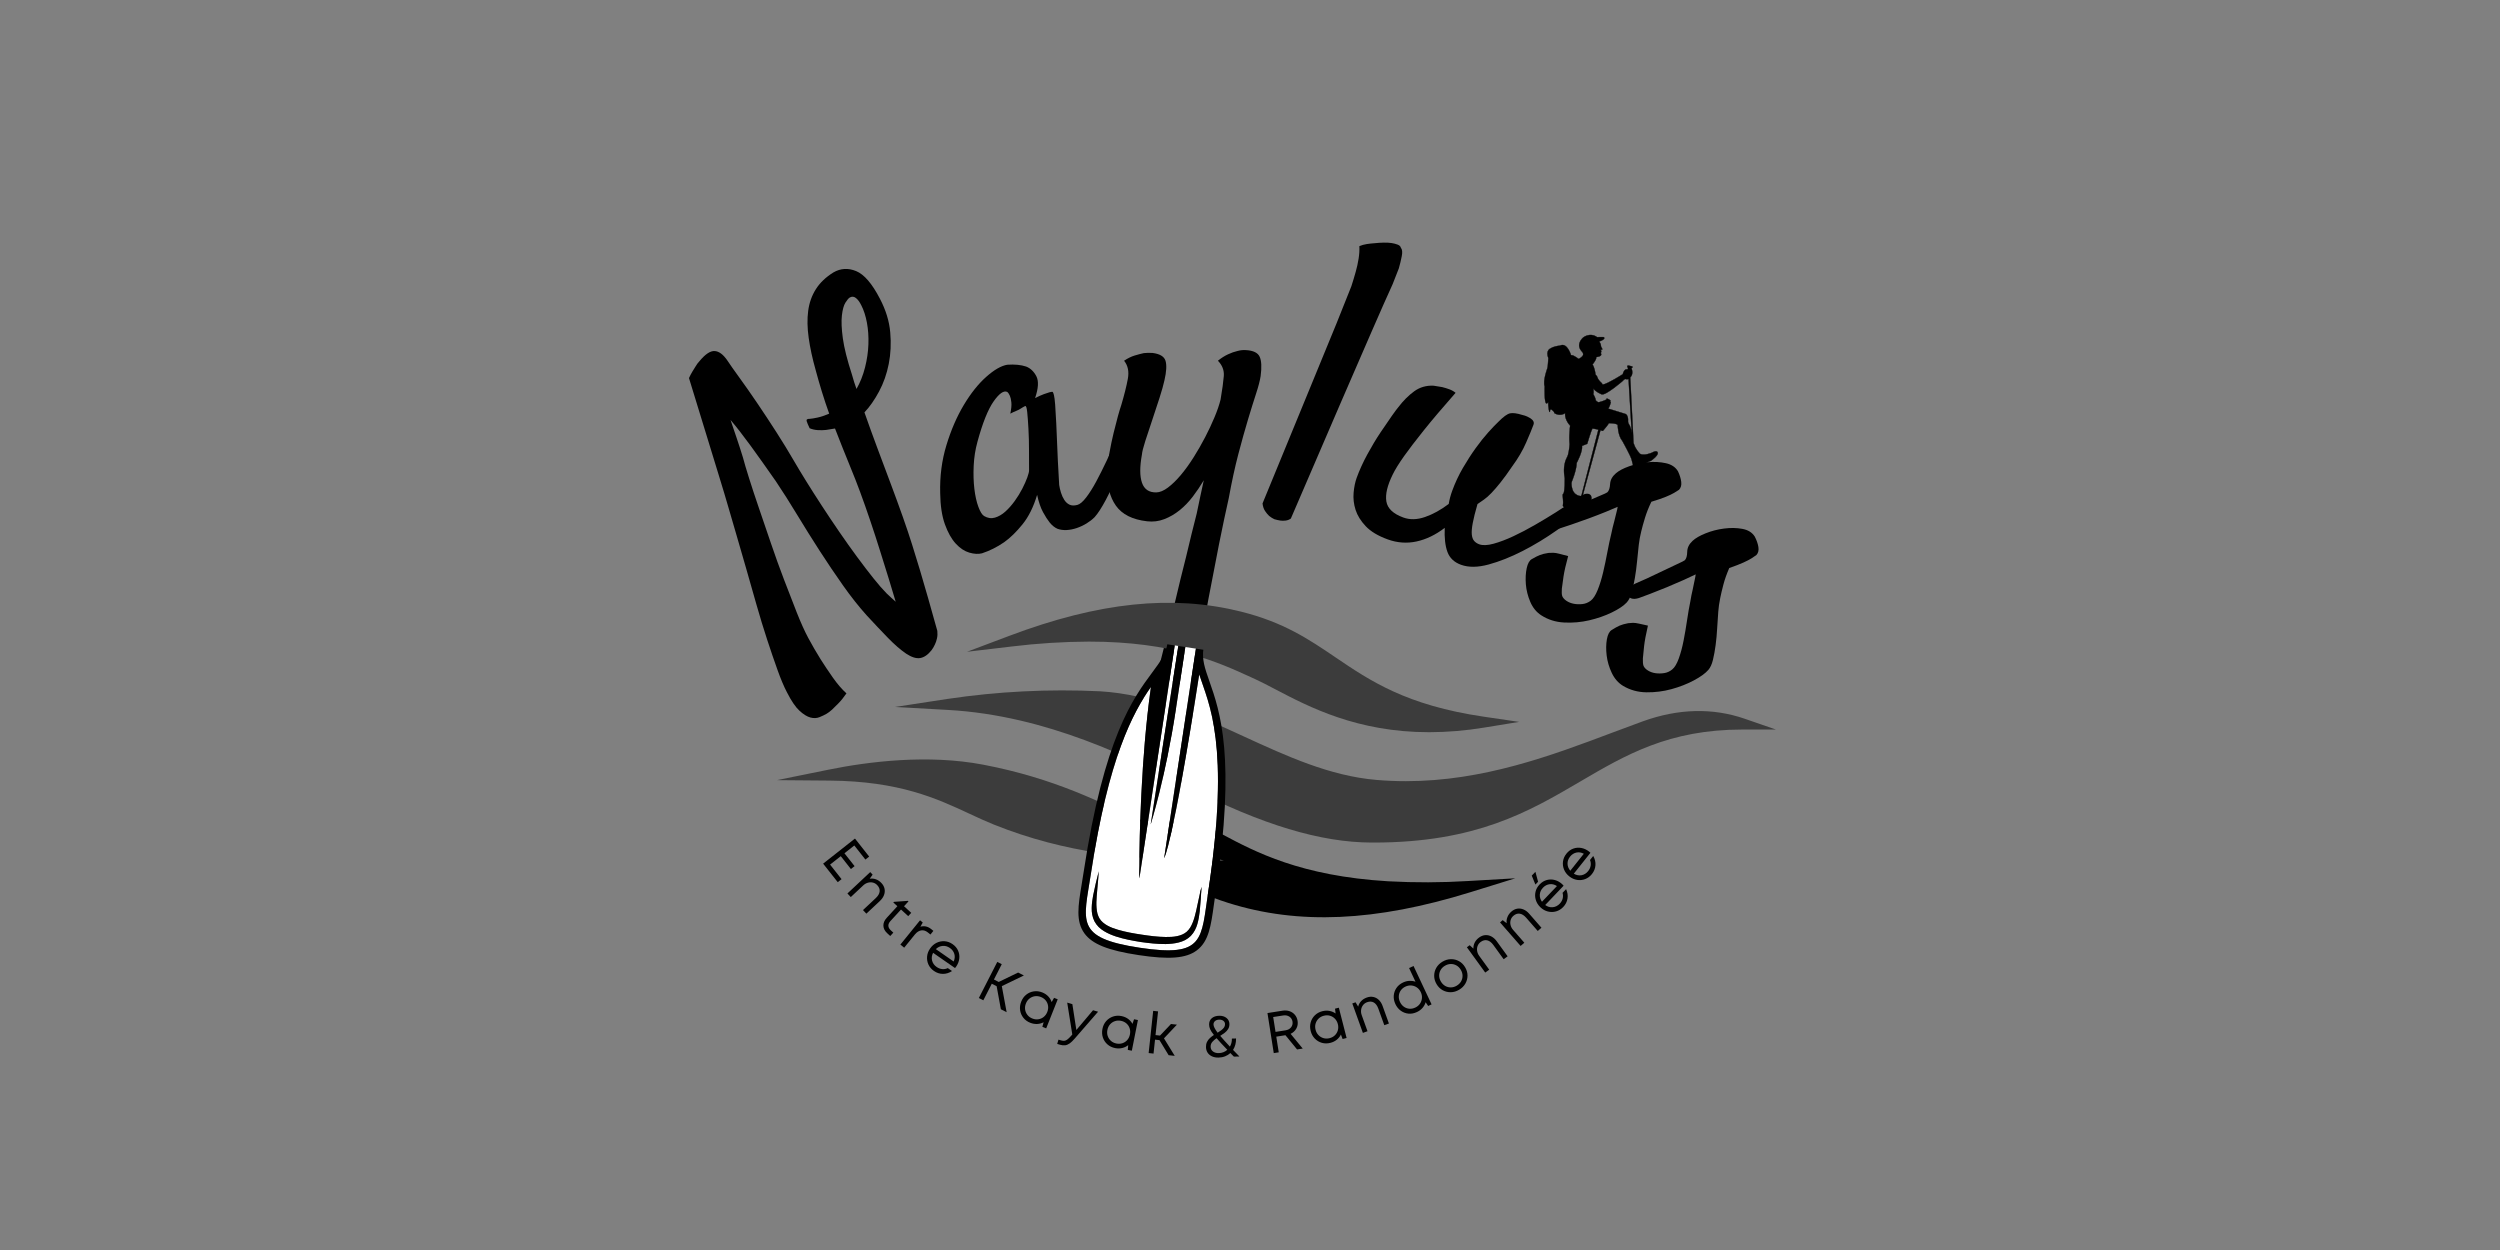 <svg xmlns="http://www.w3.org/2000/svg" xmlns:xlink="http://www.w3.org/1999/xlink" width="3000" zoomAndPan="magnify" viewBox="0 0 2250 1125" height="1500" preserveAspectRatio="xMidYMid meet" version="1.0"><rect x="0" y="0" width="2250" height="1125" fill="#808080" stroke="none"/><defs><g/><clipPath id="a154462ec6"><path d="M 851 712 L 1364 712 L 1364 826 L 851 826 Z M 851 712 " clip-rule="nonzero"/></clipPath><clipPath id="04cc5b504e"><path d="M 607.578 712.535 L 1545.648 768.738 L 1540.488 854.836 L 602.422 798.629 Z M 607.578 712.535 " clip-rule="nonzero"/></clipPath><clipPath id="77c94b7eef"><path d="M 1540.402 854.887 L 602.336 798.684 L 617.273 549.383 L 1555.34 605.586 Z M 1540.402 854.887 " clip-rule="nonzero"/></clipPath><clipPath id="45f0e3a380"><path d="M 699 683 L 1102 683 L 1102 774.926 L 699 774.926 Z M 699 683 " clip-rule="nonzero"/></clipPath><clipPath id="66129d54bc"><path d="M 977 573 L 1127 573 L 1127 856 L 977 856 Z M 977 573 " clip-rule="nonzero"/></clipPath><clipPath id="18bc2b7cf4"><path d="M 1084.43 870.227 L 964.301 852.008 L 1006.586 573.195 L 1126.715 591.414 Z M 1084.43 870.227 " clip-rule="nonzero"/></clipPath><clipPath id="b0454d8699"><path d="M 1084.43 870.227 L 964.301 852.008 L 1085.535 52.648 L 1205.66 70.867 Z M 1084.43 870.227 " clip-rule="nonzero"/></clipPath><clipPath id="a2b5d4f58d"><path d="M 970 573 L 1127 573 L 1127 862 L 970 862 Z M 970 573 " clip-rule="nonzero"/></clipPath><clipPath id="ca2bfeaff3"><path d="M 1084.43 870.227 L 964.301 852.008 L 1006.586 573.195 L 1126.715 591.414 Z M 1084.43 870.227 " clip-rule="nonzero"/></clipPath><clipPath id="eaf6434ed1"><path d="M 1084.43 870.227 L 964.301 852.008 L 1085.535 52.648 L 1205.66 70.867 Z M 1084.43 870.227 " clip-rule="nonzero"/></clipPath><clipPath id="196e61663d"><path d="M 982 784 L 1082 784 L 1082 850 L 982 850 Z M 982 784 " clip-rule="nonzero"/></clipPath><clipPath id="d12935b153"><path d="M 1084.43 870.227 L 964.301 852.008 L 1006.586 573.195 L 1126.715 591.414 Z M 1084.43 870.227 " clip-rule="nonzero"/></clipPath><clipPath id="a1bd578eaf"><path d="M 1084.43 870.227 L 964.301 852.008 L 1085.535 52.648 L 1205.66 70.867 Z M 1084.43 870.227 " clip-rule="nonzero"/></clipPath><clipPath id="7ade6a8543"><path d="M 1389 301 L 1493 301 L 1493 457 L 1389 457 Z M 1389 301 " clip-rule="nonzero"/></clipPath><clipPath id="a3eab71e02"><path d="M 1354.852 329.055 L 1453.773 289.602 L 1505.73 419.871 L 1406.809 459.324 Z M 1354.852 329.055 " clip-rule="nonzero"/></clipPath><clipPath id="9a27d2a8b0"><path d="M 1354.852 329.055 L 1453.773 289.602 L 1505.73 419.871 L 1406.809 459.324 Z M 1354.852 329.055 " clip-rule="nonzero"/></clipPath><clipPath id="7e7973a0b4"><path d="M 1354.852 329.055 L 1453.773 289.602 L 1505.73 419.871 L 1406.809 459.324 Z M 1354.852 329.055 " clip-rule="nonzero"/></clipPath></defs><g clip-path="url(#a154462ec6)"><g clip-path="url(#04cc5b504e)"><g clip-path="url(#77c94b7eef)"><path fill="#000000" d="M 1249.297 793.148 C 1170.531 788.43 1129.652 766.664 1099.805 750.773 L 1096.219 748.871 C 1090.73 745.957 1084.84 742.406 1078 738.281 C 1047.219 719.723 1003.691 693.477 936.445 689.449 C 919.293 688.469 902.172 688.871 885.086 690.664 L 851.797 694.051 L 884.551 700.887 C 956.391 715.883 988.68 740.711 1019.91 764.727 C 1043.68 783 1066.129 800.262 1105.512 812.652 C 1168.684 832.527 1237.863 829.469 1323.227 803.027 L 1363.777 790.469 L 1321.395 792.91 C 1297.367 794.391 1273.336 794.469 1249.297 793.148 Z M 1097.355 755.34 Z M 1097.355 755.34 " fill-opacity="1" fill-rule="nonzero"/></g></g></g><g fill="#000000" fill-opacity="1"><g transform="translate(705.662, 588.858)"><g><path d="M -37 -177.062 C -35.852 -172.676 -34.031 -166.508 -31.531 -158.562 C -29.039 -150.625 -26.07 -141.625 -22.625 -131.562 C -19.176 -121.5 -15.562 -110.906 -11.781 -99.781 C -8 -88.664 -4.094 -77.82 -0.062 -67.25 C 3.957 -56.688 7.797 -46.785 11.453 -37.547 C 15.117 -28.316 18.555 -20.703 21.766 -14.703 C 25.328 -8.078 29.035 -1.68 32.891 4.484 C 36.266 9.836 39.945 15.348 43.938 21.016 C 47.926 26.691 51.992 31.414 56.141 35.188 C 53.547 38.938 51.094 41.969 48.781 44.281 C 46.477 46.602 44.609 48.453 43.172 49.828 C 41.328 51.473 39.672 52.719 38.203 53.562 C 36.523 54.539 34.438 55.539 31.938 56.562 C 29.445 57.582 26.707 57.695 23.719 56.906 C 20.738 56.113 17.461 54.086 13.891 50.828 C 10.328 47.566 6.566 42.039 2.609 34.25 C -0.109 29.082 -2.941 22.375 -5.891 14.125 C -8.848 5.883 -11.969 -3.238 -15.25 -13.25 C -18.531 -23.258 -21.727 -33.738 -24.844 -44.688 C -27.969 -55.633 -31.02 -66.344 -34 -76.812 C -36.988 -87.281 -39.852 -97.18 -42.594 -106.516 C -45.344 -115.859 -47.688 -123.898 -49.625 -130.641 C -52.113 -139.285 -55.117 -149.32 -58.641 -160.75 C -64.641 -180.258 -73.617 -209.539 -85.578 -248.594 C -84.723 -250.488 -83.727 -252.395 -82.594 -254.312 C -81.457 -256.238 -80.441 -257.879 -79.547 -259.234 C -78.566 -260.93 -77.461 -262.414 -76.234 -263.688 C -70.984 -270.094 -66.391 -273.172 -62.453 -272.922 C -58.523 -272.672 -54.719 -269.832 -51.031 -264.406 C -48.625 -260.758 -44.984 -255.578 -40.109 -248.859 C -35.234 -242.148 -29.93 -234.57 -24.203 -226.125 C -18.473 -217.676 -12.688 -208.898 -6.844 -199.797 C -1.008 -190.691 4.211 -182.148 8.828 -174.172 C 11.867 -168.93 15.562 -162.801 19.906 -155.781 C 24.258 -148.77 28.957 -141.395 34 -133.656 C 39.039 -125.926 44.273 -118.102 49.703 -110.188 C 55.141 -102.27 60.461 -94.773 65.672 -87.703 C 70.891 -80.629 75.797 -74.211 80.391 -68.453 C 84.992 -62.703 88.973 -58.141 92.328 -54.766 C 93.723 -53.336 95.109 -52.039 96.484 -50.875 C 97.859 -49.707 99.188 -48.508 100.469 -47.281 C 98.812 -53.039 96.758 -59.844 94.312 -67.688 C 91.863 -75.531 89.254 -83.898 86.484 -92.797 C 83.711 -101.703 80.758 -110.785 77.625 -120.047 C 74.5 -129.316 71.441 -137.988 68.453 -146.062 C 66.098 -152.551 62.867 -160.781 58.766 -170.75 C 54.672 -180.719 50.363 -191.535 45.844 -203.203 C 43.051 -202.703 40.359 -202.27 37.766 -201.906 C 35.398 -201.645 32.91 -201.598 30.297 -201.766 C 27.68 -201.93 25.254 -202.488 23.016 -203.438 C 21.641 -206.281 20.742 -208.422 20.328 -209.859 C 19.91 -211.305 20.848 -211.988 23.141 -211.906 C 24.766 -212.02 27.129 -212.41 30.234 -213.078 C 33.348 -213.754 36.805 -214.922 40.609 -216.578 C 38.273 -223.066 36.082 -229.645 34.031 -236.312 C 31.988 -242.977 30.125 -249.461 28.438 -255.766 C 25.508 -266.141 23.414 -275.801 22.156 -284.75 C 20.895 -293.695 20.742 -301.812 21.703 -309.094 C 22.672 -316.375 24.988 -322.895 28.656 -328.656 C 32.332 -334.426 37.57 -339.426 44.375 -343.656 C 50.883 -347.426 57.734 -347.82 64.922 -344.844 C 72.117 -341.863 79.234 -333.582 86.266 -320 C 91.566 -309.883 94.66 -299.828 95.547 -289.828 C 96.441 -279.828 95.992 -270.316 94.203 -261.297 C 92.422 -252.273 89.504 -243.992 85.453 -236.453 C 81.41 -228.922 77.039 -222.676 72.344 -217.719 C 76.176 -206.758 80.141 -195.805 84.234 -184.859 C 88.328 -173.922 92.297 -163.32 96.141 -153.062 C 99.984 -142.812 103.551 -133.031 106.844 -123.719 C 110.133 -114.414 112.93 -106.082 115.234 -98.719 C 117.398 -91.57 119.773 -83.844 122.359 -75.531 C 124.535 -68.383 126.945 -60.109 129.594 -50.703 C 132.238 -41.297 135.02 -31.41 137.938 -21.047 C 138.195 -18.68 138.094 -16.445 137.625 -14.344 C 137.164 -12.25 136.547 -10.422 135.766 -8.859 C 134.898 -6.961 133.914 -5.27 132.812 -3.781 C 129.582 0.332 126.191 2.711 122.641 3.359 C 119.098 4.016 114.836 2.703 109.859 -0.578 C 104.754 -4.066 99.242 -8.859 93.328 -14.953 C 87.41 -21.055 81.07 -27.766 74.312 -35.078 C 67.188 -43.004 60.082 -51.992 53 -62.047 C 45.914 -72.098 38.914 -82.477 32 -93.188 C 25.094 -103.895 18.367 -114.648 11.828 -125.453 C 5.297 -136.254 -1.078 -146.297 -7.297 -155.578 C -15.641 -167.566 -23.223 -178.242 -30.047 -187.609 C -36.879 -196.973 -42.93 -204.75 -48.203 -210.938 C -46.609 -206.25 -44.816 -200.977 -42.828 -195.125 C -40.836 -189.281 -38.895 -183.258 -37 -177.062 Z M 61.125 -251.609 C 62.383 -246.992 63.738 -242.723 65.188 -238.797 C 68.52 -244.66 71.082 -251.125 72.875 -258.188 C 74.664 -265.258 75.676 -272.223 75.906 -279.078 C 76.145 -285.941 75.695 -292.41 74.562 -298.484 C 73.426 -304.555 71.742 -309.75 69.516 -314.062 C 68.016 -317.125 66.379 -319.332 64.609 -320.688 C 62.848 -322.051 61.023 -322.188 59.141 -321.094 C 58.086 -320.488 56.789 -318.969 55.25 -316.531 C 53.719 -314.102 52.648 -310.258 52.047 -305 C 51.441 -299.75 51.727 -292.836 52.906 -284.266 C 54.094 -275.703 56.832 -264.816 61.125 -251.609 Z M 61.125 -251.609 "/></g></g></g><g fill="#000000" fill-opacity="1"><g transform="translate(862.733, 497.785)"><g><path d="M 162.656 -116.766 C 160.582 -111.211 157.859 -104.301 154.484 -96.031 C 151.109 -87.77 147.551 -79.461 143.812 -71.109 C 140.082 -62.766 136.316 -55.031 132.516 -47.906 C 128.711 -40.781 125.352 -35.598 122.438 -32.359 C 120.445 -30.336 118.047 -28.461 115.234 -26.734 C 112.43 -25.004 109.469 -23.609 106.344 -22.547 C 103.227 -21.492 100.188 -20.895 97.219 -20.75 C 94.25 -20.613 91.531 -20.977 89.062 -21.844 C 86.52 -22.945 84.156 -24.844 81.969 -27.531 C 80.125 -29.812 78.125 -32.93 75.969 -36.891 C 73.82 -40.848 72.055 -46.023 70.672 -52.422 C 67.441 -41.578 63.07 -32.75 57.562 -25.938 C 52.062 -19.125 46.562 -13.754 41.062 -9.828 C 34.676 -5.43 28.02 -2.094 21.094 0.188 C 17.801 1.039 13.988 0.836 9.656 -0.422 C 5.332 -1.68 1.258 -4.383 -2.562 -8.531 C -6.395 -12.688 -9.648 -18.488 -12.328 -25.938 C -15.004 -33.395 -16.414 -42.738 -16.562 -53.969 C -16.969 -69.145 -15.098 -83.531 -10.953 -97.125 C -6.816 -110.727 -1.602 -122.785 4.688 -133.297 C 10.988 -143.816 17.707 -152.25 24.844 -158.594 C 31.977 -164.945 38.305 -168.594 43.828 -169.531 C 50.473 -169.988 56.125 -169.441 60.781 -167.891 C 64.676 -166.379 67.742 -163.469 69.984 -159.156 C 72.223 -154.852 71.848 -148.312 68.859 -139.531 C 71.961 -141.082 74.598 -142.258 76.766 -143.062 C 78.941 -143.875 80.617 -144.43 81.797 -144.734 C 83.191 -145.098 84.16 -145.227 84.703 -145.125 C 85.047 -144.707 85.414 -143.734 85.812 -142.203 C 86.207 -140.68 86.57 -137.832 86.906 -133.656 C 87.238 -129.488 87.57 -123.816 87.906 -116.641 C 88.25 -109.461 88.645 -100.172 89.094 -88.766 C 89.164 -86.516 89.254 -84.461 89.359 -82.609 C 89.461 -80.766 89.566 -78.914 89.672 -77.062 C 89.773 -75.207 89.895 -73.047 90.031 -70.578 C 90.164 -68.109 90.332 -65.02 90.531 -61.312 C 90.852 -59.145 91.391 -56.844 92.141 -54.406 C 92.891 -51.977 93.891 -49.797 95.141 -47.859 C 96.391 -45.922 97.941 -44.5 99.797 -43.594 C 101.66 -42.695 104.004 -42.613 106.828 -43.344 C 109.18 -43.945 111.852 -46.203 114.844 -50.109 C 117.844 -54.016 120.863 -58.805 123.906 -64.484 C 126.945 -70.16 130.051 -76.348 133.219 -83.047 C 136.383 -89.742 139.289 -96.188 141.938 -102.375 C 144.594 -108.57 146.992 -114.078 149.141 -118.891 C 151.285 -123.703 152.82 -127.227 153.75 -129.469 C 155.07 -132.082 156.629 -133.805 158.422 -134.641 C 160.211 -135.484 161.758 -135.316 163.062 -134.141 C 164.363 -132.961 165.082 -130.891 165.219 -127.922 C 165.363 -124.961 164.508 -121.242 162.656 -116.766 Z M 63.422 -74.609 C 63.391 -79.617 63.375 -85.504 63.375 -92.266 C 63.383 -99.023 63.219 -105.492 62.875 -111.672 C 62.539 -117.859 62.164 -122.961 61.75 -126.984 C 61.332 -131.016 60.688 -132.785 59.812 -132.297 C 58.695 -131.766 57.492 -131.078 56.203 -130.234 C 55.16 -129.473 53.727 -128.727 51.906 -128 C 50.082 -127.281 48.297 -126.445 46.547 -125.5 C 47.453 -129.738 47.766 -133.141 47.484 -135.703 C 47.203 -138.266 46.758 -140.219 46.156 -141.562 C 45.488 -143.145 44.68 -144.316 43.734 -145.078 C 40.609 -146.523 36.523 -143.656 31.484 -136.469 C 26.453 -129.281 21.617 -117.195 16.984 -100.219 C 15.047 -93.195 13.91 -85.945 13.578 -78.469 C 13.242 -70.988 13.453 -64.086 14.203 -57.766 C 14.961 -51.453 16.164 -46.066 17.812 -41.609 C 19.469 -37.16 21.18 -34.41 22.953 -33.359 C 26.203 -31.441 29.457 -30.961 32.719 -31.922 C 35.988 -32.891 39.098 -34.691 42.047 -37.328 C 44.992 -39.973 47.805 -43.145 50.484 -46.844 C 53.16 -50.539 55.453 -54.266 57.359 -58.016 C 59.273 -61.766 60.781 -65.156 61.875 -68.188 C 62.969 -71.227 63.484 -73.367 63.422 -74.609 Z M 63.422 -74.609 "/></g></g></g><g fill="#000000" fill-opacity="1"><g transform="translate(1002.752, 460.212)"><g><path d="M 93.359 -135.562 C 96.461 -138.039 99.52 -139.973 102.531 -141.359 C 105.539 -142.742 108.254 -143.703 110.672 -144.234 C 113.328 -145.016 115.988 -145.305 118.656 -145.109 C 125.219 -144.734 129.316 -142.738 130.953 -139.125 C 132.598 -135.52 132.883 -129.703 131.812 -121.672 C 131.164 -117.535 129.801 -112.297 127.719 -105.953 C 125.645 -99.609 123.227 -91.859 120.469 -82.703 C 117.719 -73.555 114.805 -63.133 111.734 -51.438 C 108.672 -39.738 105.812 -26.586 103.156 -11.984 C 100.457 -0.047 97.547 13.711 94.422 29.297 C 91.734 42.922 88.555 59.348 84.891 78.578 C 81.223 97.805 77.301 119.836 73.125 144.672 C 72.02 150.742 69.473 154.301 65.484 155.344 C 61.492 156.383 57.305 155.973 52.922 154.109 C 51.203 153.18 49.602 152.125 48.125 150.938 C 46.895 149.738 45.535 148.363 44.047 146.812 C 42.566 145.258 41.32 143.16 40.312 140.516 C 45.531 120.035 50.113 101.391 54.062 84.578 C 58.008 67.766 61.578 53.148 64.766 40.734 C 68.148 26.348 71.32 13.43 74.281 1.984 C 75.395 -3.129 76.453 -8.18 77.453 -13.172 C 78.461 -18.172 79.531 -23.109 80.656 -27.984 C 77.602 -22.828 74.297 -17.91 70.734 -13.234 C 67.172 -8.566 63.238 -4.492 58.938 -1.016 C 54.633 2.453 50.016 5.133 45.078 7.031 C 40.141 8.938 34.992 9.578 29.641 8.953 C 16.516 7.473 7.148 2.781 1.547 -5.125 C -4.047 -13.039 -6.594 -23.43 -6.094 -36.297 C -5.938 -41.391 -5.301 -46.973 -4.188 -53.047 C -3.082 -59.129 -1.852 -64.973 -0.5 -70.578 C 0.852 -76.191 2.156 -81.254 3.406 -85.766 C 4.664 -90.273 5.645 -93.508 6.344 -95.469 C 9.094 -104.738 11.078 -112.656 12.297 -119.219 C 13.516 -125.789 12.391 -131.238 8.922 -135.562 C 12.273 -137.789 15.457 -139.352 18.469 -140.25 C 21.488 -141.156 24.211 -141.875 26.641 -142.406 C 29.297 -142.695 31.961 -142.742 34.641 -142.547 C 41.203 -141.691 45.062 -139.332 46.219 -135.469 C 47.383 -131.602 47.066 -125.773 45.266 -117.984 C 44.359 -113.836 42.867 -108.531 40.797 -102.062 C 38.734 -95.602 36.547 -88.957 34.234 -82.125 C 31.922 -75.289 29.844 -69.004 28 -63.266 C 26.164 -57.523 25.156 -53.445 24.969 -51.031 C 22.969 -40.07 22.988 -31.641 25.031 -25.734 C 27.082 -19.828 31.379 -16.93 37.922 -17.047 C 41.078 -17.098 44.566 -18.551 48.391 -21.406 C 52.211 -24.27 56.086 -28.039 60.016 -32.719 C 63.941 -37.395 67.789 -42.734 71.562 -48.734 C 75.344 -54.742 78.816 -60.805 81.984 -66.922 C 85.16 -73.047 87.969 -79.039 90.406 -84.906 C 92.852 -90.781 94.645 -96.035 95.781 -100.672 C 97.312 -109.672 98.273 -116.719 98.672 -121.812 C 99.078 -126.914 97.305 -131.5 93.359 -135.562 Z M 93.359 -135.562 "/></g></g></g><g fill="#000000" fill-opacity="1"><g transform="translate(1140.77, 459.689)"><g><path d="M -4.484 -6.609 C 13.078 -49.254 27.156 -83.492 37.75 -109.328 C 48.352 -135.16 56.453 -154.879 62.047 -168.484 C 68.535 -184.648 73.008 -195.852 75.469 -202.094 C 76.906 -206.531 78.211 -210.875 79.391 -215.125 C 80.461 -218.875 81.32 -222.785 81.969 -226.859 C 82.613 -230.93 82.844 -234.703 82.656 -238.172 C 84.77 -239.066 87.02 -239.691 89.406 -240.047 C 91.789 -240.398 94.109 -240.648 96.359 -240.797 C 99.098 -241.098 101.82 -241.273 104.531 -241.328 C 107.238 -241.398 109.676 -241.266 111.844 -240.922 C 113.75 -240.617 115.508 -240.156 117.125 -239.531 C 118.75 -238.906 119.711 -237.957 120.016 -236.688 C 121.254 -235.25 121.523 -232.742 120.828 -229.172 C 120.141 -225.598 119.258 -221.938 118.188 -218.188 C 116.5 -213.781 114.641 -209.035 112.609 -203.953 C 108.109 -194.117 101.801 -179.891 93.688 -161.266 C 86.758 -145.422 77.383 -123.816 65.562 -96.453 C 53.75 -69.098 38.895 -34.613 21 7 C 19.602 8.008 18.031 8.617 16.281 8.828 C 14.531 9.047 12.938 9.039 11.5 8.812 C 9.82 8.551 8.039 8.148 6.156 7.609 C 4.562 6.859 3 5.875 1.469 4.656 C 0.188 3.469 -1.047 1.977 -2.234 0.188 C -3.43 -1.594 -4.18 -3.859 -4.484 -6.609 Z M -4.484 -6.609 "/></g></g></g><g fill="#000000" fill-opacity="1"><g transform="translate(1208.463, 464.511)"><g><path d="M 40.406 20.922 C 31.738 17.766 25.172 13.82 20.703 9.094 C 16.234 4.363 13.18 -0.551 11.547 -5.656 C 9.922 -10.77 9.332 -15.891 9.781 -21.016 C 10.227 -26.148 11.156 -30.656 12.562 -34.531 C 15.051 -41.375 18.254 -48.406 22.172 -55.625 C 26.098 -62.844 30.039 -69.41 34 -75.328 C 37.957 -81.254 41.391 -86.266 44.297 -90.359 C 47.211 -94.461 49.109 -97.004 49.984 -97.984 C 54.43 -103.848 59.203 -108.629 64.297 -112.328 C 69.398 -116.035 75.242 -117.719 81.828 -117.375 C 84.266 -117 86.82 -116.582 89.5 -116.125 C 91.633 -115.602 93.781 -114.945 95.938 -114.156 C 98.102 -113.363 99.977 -112.301 101.562 -110.969 C 89.688 -97.469 80.07 -86.117 72.719 -76.922 C 65.375 -67.734 59.586 -60.16 55.359 -54.203 C 50.555 -47.43 47.098 -41.848 44.984 -37.453 C 40.117 -27.609 38.211 -19.523 39.266 -13.203 C 40.316 -6.891 45.406 -2.07 54.531 1.25 C 60.457 3.406 66.961 3.254 74.047 0.797 C 81.141 -1.648 88.254 -5.57 95.391 -10.969 C 96.023 -14.875 97.051 -18.766 98.469 -22.641 C 101.125 -29.93 104.344 -36.828 108.125 -43.328 C 111.906 -49.828 115.75 -55.785 119.656 -61.203 C 123.562 -66.617 127.352 -71.367 131.031 -75.453 C 134.719 -79.535 137.742 -82.691 140.109 -84.922 C 144.609 -89.473 148.109 -92.004 150.609 -92.516 C 153.117 -93.035 156.695 -92.578 161.344 -91.141 C 163.25 -90.703 164.805 -90.195 166.016 -89.625 C 167.223 -89.062 168.242 -88.504 169.078 -87.953 C 171.566 -86.266 172.441 -84.395 171.703 -82.344 C 170.367 -78.688 168.148 -73.297 165.047 -66.172 C 161.941 -59.047 157.836 -52.02 152.734 -45.094 C 148.805 -39.289 145.289 -34.438 142.188 -30.531 C 139.094 -26.633 136.301 -23.395 133.812 -20.812 C 131.332 -18.227 129.051 -16.219 126.969 -14.781 C 124.895 -13.344 123 -12.035 121.281 -10.859 C 119.25 -3.848 117.828 1.832 117.016 6.188 C 116.203 10.539 115.914 13.988 116.156 16.531 C 116.406 19.07 117.117 21.008 118.297 22.344 C 119.484 23.676 120.992 24.676 122.828 25.344 C 126.016 26.5 130.332 26.328 135.781 24.828 C 141.238 23.328 147.156 21.086 153.531 18.109 C 159.906 15.141 166.441 11.711 173.141 7.828 C 179.848 3.953 186.051 0.211 191.75 -3.391 C 197.445 -7.004 202.348 -10.191 206.453 -12.953 C 210.555 -15.723 213.117 -17.441 214.141 -18.109 C 216.484 -19.566 218.477 -20.254 220.125 -20.172 C 221.781 -20.086 222.914 -19.477 223.531 -18.344 C 224.156 -17.219 224.211 -15.781 223.703 -14.031 C 223.191 -12.281 222 -10.586 220.125 -8.953 C 212.406 -1.953 203.414 5.164 193.156 12.406 C 182.906 19.645 172.473 25.977 161.859 31.406 C 151.242 36.832 141.062 40.875 131.312 43.531 C 121.562 46.188 113.266 46.27 106.422 43.781 C 100.273 41.539 96.203 37.664 94.203 32.156 C 92.211 26.656 91.41 19.457 91.797 10.562 C 83.566 16.852 75.109 20.938 66.422 22.812 C 57.734 24.695 49.062 24.066 40.406 20.922 Z M 40.406 20.922 "/></g></g></g><g fill="#000000" fill-opacity="1"><g transform="translate(1356.304, 518.889)"><g><path d="M 49.734 17.672 C 50.422 19.273 51.727 20.707 53.656 21.969 C 55.594 23.227 57.789 24.082 60.25 24.531 C 62.707 24.977 65.266 25.051 67.922 24.75 C 70.578 24.457 73.039 23.461 75.312 21.766 C 77.57 20.055 79.656 16.852 81.562 12.156 C 83.469 7.457 85.113 2.16 86.5 -3.734 C 87.895 -9.641 89.164 -15.691 90.312 -21.891 C 91.469 -28.086 92.66 -33.68 93.891 -38.672 C 94.66 -42.523 95.5 -46.039 96.406 -49.219 C 97.051 -51.969 97.711 -54.641 98.391 -57.234 C 99.066 -59.836 99.469 -61.676 99.594 -62.75 C 97.531 -61.789 94.031 -60.312 89.094 -58.312 C 84.164 -56.312 78.938 -54.289 73.406 -52.25 C 67.875 -50.219 62.691 -48.383 57.859 -46.75 C 53.035 -45.113 49.723 -44.02 47.922 -43.469 C 45.098 -42.695 42.82 -42.656 41.094 -43.344 C 39.375 -44.039 38.305 -45.176 37.891 -46.75 C 37.473 -48.332 37.773 -50.02 38.797 -51.812 C 39.816 -53.602 41.93 -55.188 45.141 -56.562 C 47.43 -57.395 50.957 -58.797 55.719 -60.766 C 60.477 -62.734 65.301 -64.797 70.188 -66.953 C 75.07 -69.117 79.492 -71.008 83.453 -72.625 C 87.41 -74.25 89.688 -75.305 90.281 -75.797 C 91.758 -77.148 92.594 -79.641 92.781 -83.266 C 92.977 -86.898 94.719 -90.117 98 -92.922 C 100.656 -95.234 104.629 -97.336 109.922 -99.234 C 115.223 -101.141 120.801 -102.359 126.656 -102.891 C 132.508 -103.422 137.961 -103.125 143.016 -102 C 148.066 -100.875 151.691 -98.438 153.891 -94.688 C 155.473 -91.332 156.445 -88.16 156.812 -85.172 C 157.176 -82.18 156.492 -79.805 154.766 -78.047 C 153.691 -77.297 152.211 -76.367 150.328 -75.266 C 148.461 -74.172 145.957 -72.984 142.812 -71.703 C 139.664 -70.422 135.375 -68.957 129.938 -67.312 C 127.488 -62.227 125.566 -57.391 124.172 -52.797 C 122.773 -48.211 121.656 -44.16 120.812 -40.641 C 119.77 -36.422 119.035 -32.422 118.609 -28.641 C 118.055 -23.785 117.535 -18.766 117.047 -13.578 C 116.555 -8.391 115.895 -3.391 115.062 1.422 C 114.238 6.234 113.273 10.598 112.172 14.516 C 111.066 18.43 109.582 21.379 107.719 23.359 C 104.852 26.41 100.359 29.414 94.234 32.375 C 88.109 35.332 81.367 37.672 74.016 39.391 C 66.66 41.109 59.129 41.77 51.422 41.375 C 43.711 40.977 36.812 38.789 30.719 34.812 C 26.445 32.031 23.191 28.023 20.953 22.797 C 18.723 17.578 17.395 12.289 16.969 6.938 C 16.551 1.594 16.805 -3.234 17.734 -7.547 C 18.672 -11.859 20.242 -14.598 22.453 -15.766 C 25.266 -17.41 27.641 -18.613 29.578 -19.375 C 31.523 -20.133 34.113 -20.766 37.344 -21.266 C 38.539 -21.336 40.02 -21.379 41.781 -21.391 C 43.188 -21.348 45.004 -21.035 47.234 -20.453 C 49.461 -19.867 52.062 -19.188 55.031 -18.406 C 52.945 -10.781 51.555 -4.66 50.859 -0.047 C 50.172 4.566 49.672 8.223 49.359 10.922 C 49.117 13.941 49.242 16.191 49.734 17.672 Z M 49.734 17.672 "/></g></g></g><path fill="#3c3c3c" d="M 1570.328 646.902 C 1541.379 636.895 1510.516 637.66 1478.594 649.172 C 1469.734 652.371 1460.805 655.73 1451.352 659.285 L 1450.926 659.445 C 1396.613 679.883 1335.055 703.051 1265.301 703.055 C 1256.457 703.055 1247.543 702.676 1238.801 701.934 C 1196.84 698.367 1157.703 680.379 1119.832 662.969 C 1079.094 644.242 1036.969 624.883 989.793 622.145 C 943.855 619.969 898.145 622.27 852.66 629.043 L 805.5 636.266 L 853.137 638.938 C 942.586 643.953 1019.344 682.98 1070.156 708.82 C 1136.25 742.426 1188.445 758.152 1234.41 758.305 C 1234.996 758.309 1235.57 758.309 1236.148 758.309 C 1328.508 758.309 1375.973 730.484 1422 703.496 C 1463.145 679.371 1502.008 656.586 1568.137 656.586 L 1598.352 656.59 Z M 1570.328 646.902 " fill-opacity="1" fill-rule="nonzero"/><path fill="#3c3c3c" d="M 980.012 577.445 C 1055.887 577.445 1096.375 595.984 1125.938 609.52 L 1129.488 611.145 C 1134.926 613.621 1140.785 616.691 1147.586 620.258 C 1178.199 636.301 1221.488 658.988 1286.266 658.988 C 1302.789 658.945 1319.195 657.57 1335.496 654.871 L 1367.25 649.703 L 1335.418 645.027 C 1265.602 634.766 1233.184 612.789 1201.824 591.535 C 1177.957 575.359 1155.418 560.082 1116.902 550.457 C 1055.125 535.012 988.895 541.926 908.484 572.215 L 870.285 586.602 L 910.82 581.82 C 933.801 579.016 956.863 577.559 980.012 577.445 Z M 1128.027 605 Z M 1128.027 605 " fill-opacity="1" fill-rule="nonzero"/><g clip-path="url(#45f0e3a380)"><path fill="#3c3c3c" d="M 1032.98 742.703 C 991.434 721.91 948.473 700.406 885.125 688.254 C 835.246 678.676 781.828 685.375 745.812 692.68 L 699.207 702.129 L 746.758 702.539 C 809.629 703.086 843.133 718.684 872.734 732.469 C 880.145 735.918 887.145 739.176 894.305 742.051 C 960.012 768.457 1020.855 773.18 1076.816 774.348 L 1101.527 774.867 L 1078.941 764.82 C 1062.902 757.684 1047.691 750.07 1032.98 742.703 Z M 1032.98 742.703 " fill-opacity="1" fill-rule="nonzero"/></g><g clip-path="url(#66129d54bc)"><g clip-path="url(#18bc2b7cf4)"><g clip-path="url(#b0454d8699)"><path fill="#ffffff" d="M 1025.734 852.961 C 1084.508 861.875 1080.891 845.457 1087.496 801.902 C 1107.613 669.266 1087.629 633.043 1079.289 606.965 C 1055.082 762.762 1047.727 772.289 1047.727 772.289 L 1076.527 582.387 C 1081.844 547.34 1141.168 139.219 1148.5 88.77 L 1141.789 87.754 L 1058.336 637.988 C 1048.902 700.203 1035.621 741.871 1035.621 741.871 L 1137.012 87.027 L 1135.086 86.734 C 1127.133 137.09 1062.777 544.449 1057.461 579.492 L 1025.473 790.418 C 1025.473 790.418 1024.961 788.871 1025.438 779.277 C 1025.516 753.086 1026.684 684.762 1035.805 618.293 C 1019.562 641.531 997.719 681.52 981.891 785.887 C 975.285 829.441 966.969 844.051 1025.734 852.961 Z M 983.816 805.891 C 985.258 798.539 987.047 791.371 988.875 784.156 C 988.508 791.582 987.574 798.984 987.059 806.309 C 986.781 809.961 986.602 813.609 986.898 817.102 C 987.012 818.852 987.312 820.535 987.691 822.152 C 988.117 823.754 988.754 825.238 989.539 826.602 C 992.84 831.98 999.527 834.852 1006.273 836.809 C 1013.094 838.82 1020.301 840.098 1027.523 841.168 C 1034.746 842.273 1042.008 843.211 1049.117 843.297 C 1056.141 843.43 1063.367 842.664 1068.113 838.516 C 1069.273 837.445 1070.312 836.223 1071.199 834.812 C 1072.047 833.387 1072.82 831.867 1073.457 830.23 C 1074.773 826.977 1075.684 823.441 1076.504 819.875 C 1078.188 812.727 1079.484 805.379 1081.344 798.18 C 1080.957 805.613 1080.535 812.988 1079.738 820.441 C 1079.285 824.156 1078.711 827.902 1077.609 831.66 C 1076.543 835.395 1074.715 839.195 1071.738 842.293 C 1070.219 843.797 1068.484 845.066 1066.621 846.074 C 1064.738 847.004 1062.789 847.758 1060.828 848.223 C 1056.898 849.223 1052.98 849.547 1049.133 849.645 C 1041.422 849.746 1033.945 848.809 1026.52 847.785 C 1019.137 846.555 1011.715 845.246 1004.383 842.848 C 1000.734 841.617 997.09 840.148 993.637 838.027 C 991.902 837 990.258 835.703 988.742 834.258 C 987.266 832.742 985.98 831.012 984.98 829.129 C 983.055 825.293 982.43 821.117 982.531 817.238 C 982.594 813.32 983.145 809.578 983.816 805.891 " fill-opacity="1" fill-rule="nonzero"/></g></g></g><g clip-path="url(#a2b5d4f58d)"><g clip-path="url(#ca2bfeaff3)"><g clip-path="url(#eaf6434ed1)"><path fill="#000000" d="M 1024.73 859.586 C 1052.305 863.77 1067.477 862.543 1077.082 855.371 C 1087.93 847.27 1089.871 833.25 1092.559 813.844 C 1093.039 810.359 1093.539 806.754 1094.125 802.906 C 1112.504 681.719 1097.98 640.273 1088.371 612.848 C 1084.301 601.23 1081.609 593.559 1083.148 583.391 C 1088.449 548.457 1148.109 138.043 1155.191 89.312 C 1160.52 87.691 1165.492 84.219 1166.398 78.234 C 1168.113 66.938 1156.5 65.176 1152.684 64.594 C 1151.688 64.445 1150.621 64.301 1149.473 64.141 C 1148.223 63.973 1146.883 63.793 1145.453 63.574 C 1144.031 63.359 1142.699 63.137 1141.457 62.926 C 1140.316 62.738 1139.246 62.559 1138.258 62.406 C 1134.441 61.828 1122.828 60.066 1121.113 71.363 C 1120.207 77.348 1123.922 82.141 1128.531 85.27 C 1120.848 133.906 1056.129 543.555 1050.828 578.488 C 1049.289 588.656 1044.449 595.188 1037.117 605.074 C 1019.805 628.418 993.648 663.691 975.27 784.879 C 974.684 788.73 974.094 792.32 973.523 795.789 C 970.332 815.121 968.027 829.09 975.984 840.039 C 983.035 849.738 997.16 855.402 1024.73 859.586 Z M 1127.742 72.371 C 1128.367 68.25 1131.535 68.168 1137.254 69.035 C 1139.316 69.348 1141.723 69.785 1144.449 70.199 C 1147.188 70.613 1149.609 70.91 1151.676 71.223 C 1157.391 72.09 1160.398 73.105 1159.773 77.227 C 1158.922 82.844 1149.242 83.66 1149.242 83.66 L 1135.891 81.633 C 1135.891 81.633 1126.887 77.988 1127.742 72.371 Z M 981.891 785.887 C 997.719 681.52 1019.562 641.531 1035.805 618.293 C 1026.684 684.762 1025.516 753.086 1025.438 779.277 C 1024.961 788.871 1025.473 790.418 1025.473 790.418 L 1057.461 579.492 C 1062.777 544.449 1127.133 137.09 1135.086 86.734 L 1137.012 87.027 L 1035.621 741.871 C 1035.621 741.871 1048.902 700.203 1058.336 637.988 L 1141.789 87.754 L 1148.5 88.77 C 1141.168 139.219 1081.844 547.34 1076.527 582.387 L 1047.727 772.289 C 1047.727 772.289 1055.082 762.762 1079.289 606.965 C 1087.629 633.043 1107.613 669.266 1087.496 801.902 C 1080.891 845.457 1084.508 861.875 1025.734 852.961 C 966.969 844.051 975.285 829.441 981.891 785.887 " fill-opacity="1" fill-rule="nonzero"/></g></g></g><g clip-path="url(#196e61663d)"><g clip-path="url(#d12935b153)"><g clip-path="url(#a1bd578eaf)"><path fill="#000000" d="M 988.742 834.258 C 990.258 835.703 991.902 837 993.637 838.027 C 997.09 840.148 1000.734 841.617 1004.383 842.848 C 1011.715 845.246 1019.137 846.555 1026.52 847.785 C 1033.945 848.809 1041.422 849.746 1049.133 849.645 C 1052.98 849.547 1056.898 849.223 1060.828 848.223 C 1062.789 847.758 1064.738 847.004 1066.621 846.074 C 1068.484 845.066 1070.219 843.797 1071.738 842.293 C 1074.715 839.195 1076.543 835.395 1077.609 831.66 C 1078.711 827.902 1079.285 824.156 1079.738 820.441 C 1080.535 812.988 1080.957 805.613 1081.344 798.18 C 1079.484 805.379 1078.188 812.727 1076.504 819.875 C 1075.684 823.441 1074.773 826.977 1073.457 830.23 C 1072.82 831.867 1072.047 833.387 1071.199 834.812 C 1070.312 836.223 1069.273 837.445 1068.113 838.516 C 1063.367 842.664 1056.141 843.43 1049.117 843.297 C 1042.008 843.211 1034.746 842.273 1027.523 841.168 C 1020.301 840.098 1013.094 838.82 1006.273 836.809 C 999.527 834.852 992.84 831.98 989.539 826.602 C 988.754 825.238 988.117 823.754 987.691 822.152 C 987.312 820.535 987.012 818.852 986.898 817.102 C 986.602 813.609 986.781 809.961 987.059 806.309 C 987.574 798.984 988.508 791.582 988.875 784.156 C 987.047 791.371 985.258 798.539 983.816 805.891 C 983.145 809.578 982.594 813.32 982.531 817.238 C 982.43 821.117 983.055 825.293 984.98 829.129 C 985.98 831.012 987.266 832.742 988.742 834.258 " fill-opacity="1" fill-rule="nonzero"/></g></g></g><g clip-path="url(#7ade6a8543)"><g clip-path="url(#a3eab71e02)"><g clip-path="url(#9a27d2a8b0)"><g clip-path="url(#7e7973a0b4)"><path fill="#000000" d="M 1443.863 304.461 C 1443.922 304.195 1443.855 303.918 1443.688 303.707 C 1443.52 303.492 1443.266 303.367 1442.992 303.363 C 1441.934 303.348 1439.785 303.32 1437.336 303.453 C 1437.336 303.453 1432.699 299.25 1425.988 303.004 C 1425.289 303.395 1424.656 303.891 1424.105 304.473 C 1422.352 306.332 1419.066 310.914 1423.223 315.887 C 1423.223 315.887 1426.762 318.715 1423.469 321.234 C 1423.469 321.234 1422.211 322.414 1420.672 323.027 C 1420.672 323.027 1416.395 319.395 1413.91 319.602 C 1413.91 319.602 1410.543 308.137 1404.363 310.91 C 1404.078 311.035 1403.77 311.113 1403.461 311.141 C 1402.094 311.266 1398.258 311.773 1395.434 313.617 C 1395.434 313.617 1390.777 315.211 1393.516 322.34 C 1393.516 322.34 1393.129 330.297 1392.582 331.562 C 1392.582 331.562 1388.43 342.434 1390.188 347.754 C 1390.188 347.754 1389.688 363.191 1391.812 363.129 C 1391.812 363.129 1393.105 363.082 1393.352 361.73 C 1393.352 361.73 1393.418 368.031 1394.48 370.617 C 1394.535 370.738 1394.664 370.805 1394.793 370.773 C 1394.922 370.742 1395.008 370.621 1394.996 370.488 C 1394.918 369.621 1395.027 368.543 1396 368.371 C 1396 368.371 1398.73 370.223 1398.777 371.238 C 1398.789 371.566 1398.969 371.863 1399.254 372.031 C 1400.742 372.867 1404.59 374.5 1408.656 371.855 C 1408.656 371.855 1407.734 377.301 1413.141 383.105 C 1413.141 383.105 1411.883 390.988 1412.641 399.848 C 1412.641 399.848 1412.461 404.438 1411.27 409.086 C 1411.047 409.965 1410.711 410.812 1410.273 411.605 C 1409.074 413.781 1406.395 420.016 1408.199 429.891 C 1408.25 430.156 1408.273 430.422 1408.277 430.691 C 1408.297 432.582 1408.316 440.578 1407.375 443.691 C 1407.305 443.914 1407.176 444.109 1406.996 444.262 C 1406.699 444.512 1406.246 445.102 1406.418 446.258 C 1406.418 446.258 1407.133 452.258 1406.672 454.379 C 1406.672 454.379 1405.809 456.816 1409.805 456.586 C 1409.805 456.586 1415.684 455.527 1419.578 453.418 C 1419.793 453.301 1420.023 453.207 1420.262 453.145 C 1421.445 452.832 1425.16 451.832 1426.762 451.188 C 1426.867 451.141 1426.973 451.086 1427.066 451.016 C 1427.891 450.441 1431.535 447.656 1428.418 445.465 C 1428.18 445.293 1427.859 445.293 1427.621 445.457 C 1427.215 445.719 1426.305 446.121 1424.277 446.527 L 1440.426 387.199 C 1440.426 387.199 1441.383 387.535 1442.004 387.75 C 1442.316 387.859 1442.664 387.766 1442.879 387.512 C 1444.02 386.18 1447.504 382.051 1447.992 380.875 C 1447.992 380.875 1455.25 380.871 1455.93 382.582 C 1455.93 382.582 1456.035 391.973 1460.074 396.777 C 1460.074 396.777 1468.324 411.32 1468.699 414.598 C 1468.699 414.598 1470.609 423.684 1472.156 423.262 C 1472.156 423.262 1475.793 423.281 1479.383 419.008 C 1482.961 414.75 1484.414 415.785 1486.336 414.391 C 1486.344 414.387 1486.352 414.379 1486.359 414.375 C 1486.363 414.375 1492.941 409.73 1491.902 407.254 C 1491.902 407.254 1491.426 404.703 1486.68 407.426 C 1486.68 407.426 1479.758 410.48 1476.125 408.5 C 1476.125 408.5 1472.258 404.902 1470.543 399.715 C 1470.496 399.566 1470.441 399.422 1470.383 399.277 C 1470.301 399.066 1470.184 398.77 1470.184 398.77 L 1467.203 339.594 C 1467.203 339.594 1470.539 337.281 1468.312 331.348 C 1468.312 331.348 1470.105 330.547 1468.961 329.801 C 1468.949 329.793 1468.938 329.785 1468.922 329.781 C 1468.68 329.723 1466.223 329.121 1465.434 328.93 C 1465.246 328.883 1465.047 328.93 1464.898 329.055 C 1464.609 329.297 1464.293 329.793 1464.875 330.645 C 1465.457 332.031 1465.246 332.086 1464.371 332.492 C 1463.527 332.113 1461.594 332.547 1460.453 336.812 C 1460.453 336.812 1447.02 345.434 1442.703 346.043 C 1442.395 346.086 1442.102 345.883 1442.035 345.578 C 1441.949 345.215 1441.586 344.621 1440.438 343.734 C 1440.438 343.734 1438.027 341.336 1437.602 339.457 C 1437.484 338.938 1437.223 338.457 1436.848 338.078 C 1436.656 337.883 1436.461 337.68 1436.301 337.52 C 1436.102 337.32 1435.977 337.055 1435.941 336.773 C 1435.758 335.316 1435.027 330.539 1433.246 328.012 C 1433.246 328.012 1436.98 323.789 1436.68 321.324 C 1436.68 321.324 1442.793 321.027 1440.664 317.641 C 1440.664 317.641 1441.238 317.012 1441.02 316.582 C 1441.02 316.582 1441.453 316.195 1441.078 315.617 C 1440.707 315.039 1440.559 315.023 1440.82 314.613 C 1440.82 314.613 1441.109 314.699 1441.488 314.777 C 1441.684 314.812 1441.883 314.738 1442 314.578 C 1442.121 314.418 1442.137 314.207 1442.047 314.027 C 1441.668 313.23 1441.293 312.379 1440.918 311.848 C 1440.844 309.676 1440 308.289 1439.211 307.363 C 1439.211 307.363 1443.523 306.074 1443.863 304.461 Z M 1423.195 446.496 C 1423.195 446.496 1416.844 446.652 1415.078 440.023 C 1415.078 440.023 1413.633 435.484 1414.758 433.125 C 1414.758 433.125 1418.945 423.141 1418.996 416.664 C 1418.996 416.664 1424.492 406.723 1423.832 401.305 L 1428.512 399.438 C 1428.512 399.438 1432.031 387.34 1433.254 385.664 C 1433.254 385.664 1438.266 386.301 1438.496 386.879 Z M 1465.68 341.094 C 1465.68 341.094 1463.91 341.641 1462.867 341.035 C 1462.867 341.035 1461.801 341.195 1460.113 343.152 C 1460.113 343.152 1445.223 356.012 1441.574 354.945 C 1441.574 354.945 1436.281 352.98 1434.055 349.688 C 1434.055 349.688 1434.512 353.793 1434.004 354.801 C 1434.004 354.801 1436.098 358.309 1436.199 360.309 C 1436.199 360.309 1437.762 362.207 1438.965 361.996 C 1438.965 361.996 1442.27 361.266 1445.742 359.613 C 1445.742 359.613 1445.48 358.215 1446.82 358.859 C 1446.82 358.859 1451.098 360.691 1448.891 361.328 C 1448.891 361.328 1450.215 361.938 1449.504 362.871 C 1449.504 362.871 1448.246 367.809 1447.074 367.656 L 1462.543 372.43 C 1462.543 372.43 1465.625 372.848 1465.25 379.211 C 1465.25 379.211 1465.047 380.652 1466.77 383.023 C 1466.77 383.023 1468.129 386.07 1468.586 389.531 Z M 1465.68 341.094 " fill-opacity="1" fill-rule="evenodd"/><path fill="#000000" d="M 1444 304.488 C 1444.035 304.336 1444.031 304.18 1443.996 304.031 C 1443.961 303.883 1443.895 303.742 1443.797 303.621 C 1443.699 303.496 1443.578 303.398 1443.441 303.332 C 1443.305 303.266 1443.152 303.227 1442.996 303.223 C 1442.371 303.215 1441.375 303.203 1440.16 303.219 C 1439.324 303.23 1438.379 303.258 1437.387 303.309 C 1437.059 303.035 1434.977 301.379 1431.754 301.309 C 1430.086 301.27 1428.113 301.656 1425.922 302.883 C 1425.566 303.082 1425.227 303.309 1424.906 303.559 C 1424.586 303.809 1424.285 304.082 1424.004 304.375 C 1422.969 305.477 1421.406 307.512 1421.117 310.02 C 1420.906 311.82 1421.352 313.863 1423.113 315.977 C 1423.121 315.98 1423.129 315.988 1423.133 315.996 C 1423.133 315.996 1424.539 317.109 1424.715 318.555 C 1424.812 319.355 1424.516 320.258 1423.383 321.121 C 1423.379 321.125 1423.375 321.129 1423.371 321.133 C 1423.371 321.133 1422.852 321.621 1422.07 322.133 C 1421.668 322.395 1421.199 322.66 1420.699 322.867 C 1420.352 322.582 1418.68 321.227 1416.906 320.312 C 1415.902 319.793 1414.859 319.422 1414.008 319.453 C 1413.781 318.719 1412.332 314.336 1409.793 311.934 C 1408.316 310.539 1406.48 309.805 1404.305 310.781 C 1404.168 310.844 1404.027 310.891 1403.887 310.93 C 1403.742 310.965 1403.598 310.988 1403.449 311 C 1403.449 311 1403.445 311 1403.445 311 C 1402.652 311.074 1401.035 311.277 1399.262 311.789 C 1397.961 312.164 1396.574 312.707 1395.371 313.492 C 1395.18 313.562 1393.43 314.27 1392.766 316.473 C 1392.363 317.809 1392.359 319.707 1393.375 322.363 C 1393.359 322.715 1393.18 326.195 1392.906 328.809 C 1392.773 330.062 1392.625 331.113 1392.457 331.508 C 1392.453 331.508 1392.453 331.512 1392.453 331.512 C 1392.453 331.512 1390.605 336.348 1389.891 341.152 C 1389.531 343.57 1389.461 345.98 1390.047 347.773 C 1390.031 348.215 1389.852 354.438 1390.273 358.828 C 1390.426 360.453 1390.668 361.828 1391.023 362.582 C 1391.238 363.039 1391.516 363.277 1391.816 363.266 C 1391.816 363.266 1392.43 363.246 1392.926 362.809 C 1393.035 362.711 1393.137 362.59 1393.227 362.449 C 1393.258 363.441 1393.344 365.32 1393.57 367.133 C 1393.742 368.48 1393.992 369.789 1394.352 370.672 C 1394.352 370.672 1394.355 370.672 1394.355 370.676 C 1394.395 370.766 1394.465 370.836 1394.547 370.879 C 1394.633 370.922 1394.73 370.934 1394.828 370.91 C 1394.926 370.883 1395.008 370.824 1395.059 370.75 C 1395.113 370.672 1395.145 370.578 1395.133 370.477 C 1395.09 369.992 1395.105 369.434 1395.316 369.027 C 1395.445 368.777 1395.648 368.59 1395.969 368.52 C 1396.184 368.668 1397.094 369.312 1397.797 370.004 C 1398.246 370.441 1398.621 370.895 1398.637 371.246 C 1398.645 371.434 1398.699 371.609 1398.793 371.766 C 1398.887 371.922 1399.02 372.055 1399.184 372.148 C 1399.184 372.152 1399.184 372.152 1399.184 372.152 C 1400.086 372.66 1401.84 373.453 1403.988 373.441 C 1405.367 373.434 1406.906 373.09 1408.484 372.129 C 1408.418 372.906 1408.371 375.148 1409.582 377.988 C 1410.258 379.574 1411.32 381.344 1412.992 383.148 C 1412.918 383.652 1412.438 386.941 1412.297 391.457 C 1412.219 393.965 1412.246 396.852 1412.5 399.852 C 1412.496 399.996 1412.41 401.918 1412.035 404.48 C 1411.832 405.875 1411.543 407.461 1411.137 409.051 C 1411.023 409.484 1410.887 409.91 1410.723 410.328 C 1410.559 410.742 1410.367 411.148 1410.152 411.539 C 1409.383 412.93 1408.016 415.969 1407.586 420.551 C 1407.34 423.172 1407.402 426.301 1408.062 429.918 C 1408.086 430.047 1408.105 430.172 1408.117 430.305 C 1408.129 430.434 1408.137 430.562 1408.141 430.691 C 1408.152 431.852 1408.16 435.301 1407.953 438.516 C 1407.82 440.531 1407.605 442.453 1407.242 443.648 C 1407.211 443.746 1407.168 443.84 1407.109 443.926 C 1407.055 444.012 1406.984 444.086 1406.906 444.152 C 1406.707 444.324 1406.441 444.633 1406.312 445.145 C 1406.238 445.445 1406.215 445.82 1406.281 446.277 C 1406.289 446.355 1406.582 448.828 1406.664 451.137 C 1406.711 452.395 1406.695 453.602 1406.535 454.344 C 1406.5 454.449 1406.195 455.484 1407.047 456.164 C 1407.516 456.539 1408.348 456.809 1409.812 456.723 C 1409.816 456.723 1409.824 456.723 1409.828 456.723 C 1409.828 456.723 1412.742 456.199 1415.828 455.152 C 1417.137 454.711 1418.48 454.172 1419.645 453.543 C 1419.746 453.484 1419.852 453.434 1419.965 453.391 C 1420.074 453.348 1420.184 453.312 1420.297 453.281 C 1421.02 453.09 1422.676 452.645 1424.227 452.18 C 1425.227 451.879 1426.184 451.57 1426.812 451.316 C 1426.871 451.289 1426.93 451.262 1426.984 451.23 C 1427.043 451.199 1427.094 451.168 1427.148 451.133 C 1427.703 450.742 1429.504 449.363 1429.766 447.832 C 1429.902 447.012 1429.625 446.141 1428.496 445.352 C 1428.355 445.25 1428.188 445.195 1428.02 445.195 C 1427.852 445.195 1427.688 445.242 1427.543 445.344 C 1427.32 445.484 1426.934 445.672 1426.285 445.883 C 1425.824 446.027 1425.234 446.188 1424.473 446.344 C 1424.473 446.344 1439.645 390.59 1440.52 387.383 C 1440.52 387.383 1441.957 387.883 1441.957 387.883 C 1442.141 387.945 1442.336 387.949 1442.516 387.902 C 1442.695 387.852 1442.859 387.75 1442.988 387.602 C 1443.727 386.738 1445.449 384.699 1446.707 383.047 C 1447.355 382.199 1447.875 381.449 1448.082 381.016 C 1448.637 381.02 1451.637 381.062 1453.766 381.566 C 1454.406 381.715 1454.969 381.91 1455.355 382.156 C 1455.562 382.289 1455.715 382.441 1455.793 382.609 C 1455.801 382.992 1455.906 387.312 1457.223 391.5 C 1457.836 393.449 1458.711 395.371 1459.957 396.859 C 1460.133 397.164 1463.934 403.883 1466.43 409.121 C 1467.574 411.52 1468.445 413.605 1468.562 414.613 C 1468.562 414.617 1468.562 414.621 1468.566 414.625 C 1468.566 414.625 1469.387 418.547 1470.391 421.125 C 1470.762 422.07 1471.156 422.836 1471.543 423.184 C 1471.754 423.375 1471.969 423.449 1472.176 423.402 C 1472.367 423.398 1474.074 423.328 1476.25 421.969 C 1477.262 421.336 1478.379 420.422 1479.488 419.098 C 1480.738 417.613 1481.723 416.777 1482.562 416.258 C 1484.121 415.293 1485.172 415.41 1486.418 414.504 C 1486.418 414.504 1486.441 414.488 1486.441 414.488 C 1486.445 414.484 1486.453 414.48 1486.457 414.477 C 1486.457 414.473 1489.703 412.18 1491.285 409.953 C 1491.984 408.965 1492.352 407.988 1492.039 407.211 C 1492.004 407.066 1491.695 405.91 1489.992 406.039 C 1489.215 406.098 1488.129 406.434 1486.613 407.305 C 1486.453 407.371 1483.422 408.684 1480.367 408.973 C 1478.871 409.117 1477.367 409.016 1476.207 408.387 C 1476.051 408.238 1474.484 406.734 1472.949 404.348 C 1472.102 403.031 1471.262 401.441 1470.676 399.668 C 1470.676 399.672 1470.516 399.227 1470.516 399.227 C 1470.516 399.227 1470.32 398.742 1470.32 398.742 C 1470.32 398.742 1467.348 339.66 1467.348 339.66 C 1467.617 339.445 1468.684 338.5 1469.074 336.598 C 1469.336 335.324 1469.293 333.621 1468.488 331.414 C 1468.73 331.285 1469.281 330.961 1469.434 330.574 C 1469.543 330.297 1469.496 329.98 1469.035 329.684 C 1469.035 329.684 1468.957 329.648 1468.957 329.648 C 1468.957 329.648 1465.469 328.793 1465.469 328.793 C 1465.352 328.766 1465.23 328.766 1465.117 328.789 C 1465.004 328.816 1464.898 328.871 1464.809 328.945 C 1464.809 328.945 1464.805 328.945 1464.805 328.945 C 1464.602 329.121 1464.383 329.41 1464.41 329.84 C 1464.426 330.082 1464.52 330.371 1464.75 330.711 C 1464.918 331.105 1465.016 331.387 1465.051 331.598 C 1465.07 331.738 1465.066 331.84 1465.023 331.922 C 1464.93 332.098 1464.703 332.188 1464.367 332.34 C 1463.82 332.129 1462.895 332.207 1461.988 333.234 C 1461.391 333.91 1460.797 335.008 1460.332 336.723 C 1459.805 337.062 1454.766 340.266 1450.012 342.805 C 1447.086 344.367 1444.27 345.68 1442.684 345.902 C 1442.566 345.922 1442.449 345.891 1442.359 345.824 C 1442.266 345.762 1442.195 345.664 1442.168 345.547 C 1442.117 345.328 1441.977 345.027 1441.637 344.641 C 1441.391 344.355 1441.035 344.02 1440.527 343.629 C 1440.441 343.539 1439.395 342.48 1438.594 341.25 C 1438.203 340.652 1437.871 340.016 1437.738 339.426 C 1437.676 339.152 1437.574 338.891 1437.441 338.648 C 1437.309 338.406 1437.145 338.18 1436.949 337.98 C 1436.949 337.98 1436.402 337.422 1436.402 337.422 C 1436.312 337.332 1436.242 337.23 1436.188 337.117 C 1436.133 337.004 1436.098 336.883 1436.082 336.758 C 1436.082 336.758 1436.082 336.758 1436.082 336.754 C 1435.961 335.816 1435.617 333.516 1434.918 331.316 C 1434.535 330.109 1434.043 328.93 1433.422 328.02 C 1433.746 327.645 1435.102 326.023 1436 324.309 C 1436.52 323.316 1436.883 322.297 1436.832 321.453 C 1437.414 321.406 1439.594 321.172 1440.645 320.227 C 1441.281 319.652 1441.539 318.832 1440.832 317.652 C 1440.926 317.539 1441.082 317.32 1441.16 317.086 C 1441.211 316.926 1441.227 316.762 1441.18 316.609 C 1441.254 316.52 1441.359 316.348 1441.367 316.117 C 1441.375 315.957 1441.336 315.762 1441.195 315.543 C 1441.012 315.258 1440.883 315.117 1440.84 314.992 C 1440.812 314.922 1440.832 314.863 1440.887 314.773 C 1440.887 314.773 1441.461 314.914 1441.461 314.914 C 1441.461 314.914 1441.465 314.914 1441.465 314.914 C 1441.586 314.938 1441.711 314.926 1441.824 314.879 C 1441.938 314.836 1442.039 314.762 1442.113 314.66 C 1442.188 314.559 1442.23 314.441 1442.242 314.32 C 1442.25 314.199 1442.23 314.078 1442.172 313.965 C 1441.957 313.52 1441.746 313.051 1441.535 312.633 C 1441.375 312.32 1441.215 312.031 1441.055 311.801 C 1441.02 310.867 1440.844 310.078 1440.59 309.406 C 1440.285 308.59 1439.867 307.949 1439.453 307.434 C 1439.953 307.273 1441.301 306.805 1442.398 306.16 C 1443.207 305.684 1443.871 305.102 1444 304.488 Z M 1468.887 329.918 C 1469.18 330.109 1469.246 330.293 1469.176 330.469 C 1469.008 330.898 1468.258 331.219 1468.258 331.219 C 1468.188 331.25 1468.156 331.328 1468.184 331.395 C 1468.832 333.125 1469 334.543 1468.918 335.68 C 1468.727 338.359 1467.125 339.48 1467.125 339.48 C 1467.086 339.508 1467.062 339.555 1467.066 339.602 L 1470.043 398.777 C 1470.047 398.793 1470.047 398.809 1470.055 398.824 L 1470.254 399.328 L 1470.41 399.758 C 1471.004 401.555 1471.855 403.164 1472.715 404.5 C 1474.355 407.047 1476.027 408.605 1476.027 408.605 C 1476.039 408.613 1476.047 408.617 1476.059 408.625 C 1477.266 409.281 1478.832 409.398 1480.395 409.25 C 1483.574 408.949 1486.734 407.555 1486.734 407.555 C 1486.738 407.555 1486.742 407.551 1486.746 407.547 C 1488.211 406.707 1489.262 406.375 1490.016 406.316 C 1491.547 406.203 1491.766 407.281 1491.766 407.281 C 1491.77 407.289 1491.77 407.297 1491.773 407.309 C 1491.945 407.711 1491.887 408.18 1491.691 408.672 C 1491.453 409.27 1491.012 409.906 1490.48 410.523 C 1488.812 412.477 1486.266 414.273 1486.266 414.273 L 1486.281 414.262 L 1486.254 414.277 C 1485.012 415.18 1483.965 415.062 1482.414 416.023 C 1481.559 416.551 1480.551 417.402 1479.277 418.918 C 1478.188 420.215 1477.094 421.113 1476.102 421.734 C 1473.875 423.129 1472.156 423.121 1472.156 423.121 C 1472.145 423.121 1472.133 423.125 1472.121 423.129 C 1471.93 423.18 1471.746 423.031 1471.551 422.781 C 1471.246 422.398 1470.941 421.77 1470.652 421.023 C 1469.676 418.52 1468.875 414.75 1468.84 414.574 C 1468.719 413.547 1467.84 411.43 1466.684 409 C 1464.121 403.629 1460.195 396.711 1460.195 396.711 C 1460.191 396.703 1460.188 396.695 1460.18 396.688 C 1458.953 395.227 1458.094 393.336 1457.488 391.418 C 1456.121 387.07 1456.07 382.582 1456.07 382.582 C 1456.07 382.562 1456.066 382.547 1456.062 382.531 C 1455.836 381.969 1454.953 381.559 1453.828 381.293 C 1451.449 380.734 1447.992 380.734 1447.992 380.734 C 1447.938 380.734 1447.887 380.77 1447.863 380.82 C 1447.695 381.23 1447.156 381.996 1446.484 382.879 C 1445.23 384.523 1443.512 386.559 1442.773 387.422 C 1442.688 387.527 1442.57 387.598 1442.441 387.633 C 1442.316 387.668 1442.18 387.664 1442.051 387.617 L 1440.469 387.07 C 1440.434 387.055 1440.395 387.059 1440.359 387.078 C 1440.324 387.094 1440.301 387.125 1440.289 387.164 L 1424.145 446.492 C 1424.129 446.535 1424.141 446.586 1424.176 446.621 C 1424.207 446.656 1424.258 446.672 1424.305 446.664 C 1425.188 446.488 1425.859 446.309 1426.371 446.145 C 1427.055 445.926 1427.457 445.727 1427.695 445.574 C 1427.695 445.574 1427.699 445.574 1427.699 445.574 C 1427.797 445.508 1427.906 445.473 1428.02 445.477 C 1428.129 445.477 1428.242 445.508 1428.336 445.578 C 1429.344 446.285 1429.613 447.051 1429.488 447.785 C 1429.242 449.238 1427.516 450.535 1426.988 450.902 C 1426.945 450.934 1426.898 450.961 1426.852 450.988 C 1426.805 451.012 1426.758 451.035 1426.707 451.059 C 1426.082 451.309 1425.137 451.617 1424.145 451.914 C 1422.602 452.379 1420.945 452.82 1420.227 453.012 C 1420.102 453.043 1419.98 453.086 1419.859 453.133 C 1419.738 453.18 1419.625 453.234 1419.512 453.297 C 1418.359 453.922 1417.035 454.453 1415.738 454.891 C 1412.77 455.895 1409.961 456.414 1409.789 456.445 C 1408.43 456.523 1407.656 456.293 1407.223 455.945 C 1406.477 455.352 1406.801 454.426 1406.801 454.426 C 1406.805 454.422 1406.805 454.414 1406.809 454.41 C 1406.973 453.656 1406.992 452.414 1406.945 451.125 C 1406.859 448.77 1406.559 446.242 1406.559 446.242 C 1406.559 446.242 1406.559 446.238 1406.559 446.238 C 1406.496 445.824 1406.516 445.484 1406.586 445.211 C 1406.691 444.777 1406.918 444.512 1407.09 444.367 C 1407.188 444.281 1407.273 444.188 1407.344 444.078 C 1407.414 443.973 1407.469 443.855 1407.508 443.734 C 1407.508 443.73 1407.508 443.73 1407.508 443.73 C 1407.875 442.52 1408.098 440.574 1408.23 438.531 C 1408.441 435.312 1408.43 431.852 1408.418 430.688 C 1408.418 430.551 1408.41 430.414 1408.395 430.277 C 1408.383 430.137 1408.363 430.004 1408.336 429.867 C 1407.68 426.281 1407.617 423.176 1407.863 420.574 C 1408.285 416.051 1409.637 413.047 1410.395 411.676 C 1410.395 411.672 1410.395 411.672 1410.395 411.672 C 1410.617 411.273 1410.812 410.855 1410.98 410.43 C 1411.148 410.004 1411.293 409.566 1411.406 409.121 C 1411.816 407.52 1412.105 405.926 1412.312 404.52 C 1412.703 401.836 1412.781 399.855 1412.781 399.855 C 1412.781 399.848 1412.781 399.844 1412.781 399.836 C 1412.523 396.848 1412.5 393.969 1412.578 391.469 C 1412.73 386.574 1413.277 383.125 1413.277 383.125 C 1413.285 383.082 1413.273 383.039 1413.242 383.008 C 1411.57 381.215 1410.508 379.453 1409.84 377.879 C 1408.367 374.426 1408.793 371.879 1408.793 371.879 C 1408.801 371.824 1408.777 371.77 1408.73 371.738 C 1408.684 371.707 1408.625 371.707 1408.578 371.738 C 1406.969 372.789 1405.391 373.152 1403.984 373.16 C 1401.902 373.176 1400.199 372.402 1399.324 371.91 C 1399.203 371.84 1399.102 371.738 1399.031 371.621 C 1398.965 371.508 1398.922 371.371 1398.914 371.23 C 1398.902 370.91 1398.648 370.508 1398.281 370.102 C 1397.457 369.191 1396.078 368.254 1396.078 368.254 C 1396.047 368.234 1396.008 368.227 1395.973 368.23 C 1395.527 368.312 1395.242 368.562 1395.066 368.898 C 1394.832 369.348 1394.809 369.965 1394.855 370.5 C 1394.855 370.5 1394.855 370.504 1394.855 370.504 C 1394.859 370.535 1394.852 370.562 1394.832 370.59 C 1394.816 370.613 1394.789 370.629 1394.758 370.637 C 1394.73 370.645 1394.699 370.641 1394.672 370.629 C 1394.645 370.617 1394.625 370.594 1394.609 370.566 C 1394.254 369.699 1394.012 368.418 1393.848 367.098 C 1393.52 364.484 1393.488 361.727 1393.488 361.727 C 1393.488 361.656 1393.434 361.598 1393.363 361.59 C 1393.289 361.586 1393.227 361.633 1393.211 361.703 C 1393.137 362.125 1392.953 362.41 1392.738 362.598 C 1392.332 362.961 1391.828 362.988 1391.809 362.988 C 1391.594 362.996 1391.43 362.789 1391.273 362.461 C 1390.93 361.73 1390.699 360.387 1390.551 358.801 C 1390.117 354.262 1390.324 347.758 1390.324 347.758 C 1390.324 347.742 1390.324 347.727 1390.32 347.711 C 1389.738 345.949 1389.812 343.574 1390.168 341.191 C 1390.867 336.484 1392.66 331.75 1392.711 331.613 C 1392.887 331.207 1393.047 330.125 1393.184 328.836 C 1393.473 326.074 1393.656 322.348 1393.656 322.348 C 1393.656 322.328 1393.652 322.309 1393.648 322.289 C 1392.652 319.703 1392.641 317.855 1393.035 316.555 C 1393.691 314.367 1395.48 313.75 1395.48 313.75 C 1395.492 313.746 1395.5 313.738 1395.512 313.734 C 1396.695 312.961 1398.059 312.426 1399.34 312.055 C 1401.09 311.551 1402.688 311.352 1403.473 311.281 C 1403.637 311.266 1403.797 311.238 1403.953 311.199 C 1404.113 311.156 1404.27 311.105 1404.418 311.035 C 1406.473 310.113 1408.207 310.816 1409.602 312.137 C 1412.332 314.719 1413.773 319.641 1413.773 319.641 C 1413.793 319.703 1413.855 319.746 1413.918 319.738 C 1414.75 319.672 1415.781 320.047 1416.781 320.562 C 1418.742 321.57 1420.582 323.133 1420.582 323.133 C 1420.621 323.168 1420.676 323.176 1420.723 323.156 C 1421.273 322.938 1421.785 322.648 1422.223 322.363 C 1422.98 321.871 1423.5 321.391 1423.559 321.34 C 1424.793 320.391 1425.098 319.398 1424.988 318.52 C 1424.812 317.055 1423.457 315.902 1423.32 315.785 C 1421.625 313.75 1421.191 311.785 1421.395 310.051 C 1421.676 307.613 1423.199 305.637 1424.207 304.566 C 1424.477 304.281 1424.77 304.02 1425.078 303.777 C 1425.387 303.535 1425.715 303.316 1426.059 303.125 C 1428.195 301.93 1430.121 301.547 1431.75 301.586 C 1435.148 301.664 1437.242 303.555 1437.242 303.555 C 1437.27 303.578 1437.305 303.594 1437.344 303.59 C 1438.355 303.539 1439.312 303.512 1440.164 303.496 C 1441.375 303.48 1442.371 303.492 1442.992 303.5 C 1443.105 303.504 1443.215 303.531 1443.316 303.582 C 1443.418 303.629 1443.508 303.703 1443.578 303.793 C 1443.648 303.883 1443.699 303.984 1443.727 304.094 C 1443.75 304.203 1443.754 304.32 1443.727 304.434 C 1443.609 304.988 1442.988 305.488 1442.258 305.918 C 1440.91 306.711 1439.172 307.23 1439.172 307.23 C 1439.129 307.246 1439.094 307.281 1439.078 307.324 C 1439.066 307.371 1439.074 307.418 1439.105 307.457 C 1439.547 307.973 1440.004 308.637 1440.328 309.504 C 1440.574 310.16 1440.746 310.934 1440.777 311.852 C 1440.777 311.879 1440.789 311.906 1440.805 311.926 C 1440.965 312.156 1441.125 312.445 1441.285 312.762 C 1441.496 313.176 1441.707 313.641 1441.922 314.09 C 1441.922 314.09 1441.922 314.09 1441.922 314.094 C 1441.957 314.156 1441.969 314.227 1441.965 314.297 C 1441.957 314.367 1441.934 314.438 1441.891 314.492 C 1441.848 314.551 1441.789 314.594 1441.723 314.621 C 1441.66 314.645 1441.586 314.652 1441.516 314.641 C 1441.516 314.641 1440.859 314.48 1440.859 314.48 C 1440.801 314.465 1440.738 314.488 1440.703 314.539 C 1440.543 314.793 1440.52 314.934 1440.578 315.09 C 1440.625 315.223 1440.762 315.379 1440.961 315.691 C 1441.062 315.852 1441.094 315.988 1441.09 316.105 C 1441.078 316.34 1440.926 316.477 1440.926 316.477 C 1440.879 316.52 1440.867 316.59 1440.895 316.645 C 1440.949 316.754 1440.934 316.879 1440.895 316.996 C 1440.797 317.289 1440.559 317.547 1440.559 317.547 C 1440.516 317.594 1440.512 317.664 1440.543 317.715 C 1441.211 318.777 1441.023 319.512 1440.461 320.02 C 1439.293 321.066 1436.676 321.184 1436.676 321.184 C 1436.637 321.188 1436.602 321.203 1436.574 321.234 C 1436.551 321.262 1436.539 321.301 1436.543 321.34 C 1436.645 322.164 1436.273 323.188 1435.754 324.18 C 1434.742 326.113 1433.141 327.918 1433.141 327.918 C 1433.098 327.969 1433.094 328.039 1433.133 328.09 C 1433.766 328.992 1434.266 330.18 1434.652 331.398 C 1435.348 333.582 1435.688 335.863 1435.805 336.793 C 1435.824 336.945 1435.867 337.098 1435.934 337.238 C 1436.004 337.379 1436.094 337.508 1436.203 337.617 L 1436.75 338.176 C 1436.926 338.355 1437.078 338.562 1437.199 338.781 C 1437.32 339.004 1437.41 339.242 1437.465 339.488 C 1437.605 340.105 1437.949 340.777 1438.359 341.402 C 1439.215 342.715 1440.336 343.832 1440.336 343.832 C 1440.344 343.836 1440.348 343.84 1440.352 343.844 C 1440.844 344.223 1441.188 344.551 1441.43 344.824 C 1441.723 345.16 1441.852 345.418 1441.898 345.609 C 1441.941 345.797 1442.051 345.953 1442.199 346.055 C 1442.348 346.156 1442.531 346.207 1442.723 346.18 C 1444.324 345.953 1447.18 344.633 1450.145 343.051 C 1455.176 340.363 1460.527 336.93 1460.527 336.93 C 1460.555 336.91 1460.578 336.883 1460.586 336.848 C 1461.039 335.16 1461.613 334.082 1462.199 333.418 C 1463.02 332.488 1463.844 332.406 1464.312 332.617 C 1464.352 332.637 1464.395 332.637 1464.43 332.617 C 1464.871 332.414 1465.148 332.277 1465.27 332.051 C 1465.406 331.793 1465.344 331.398 1465.004 330.59 C 1465 330.582 1464.996 330.57 1464.988 330.562 C 1464.789 330.273 1464.703 330.027 1464.691 329.82 C 1464.668 329.504 1464.832 329.289 1464.988 329.16 C 1465.043 329.113 1465.109 329.078 1465.184 329.062 C 1465.254 329.047 1465.328 329.047 1465.398 329.062 Z M 1423.195 446.637 C 1423.258 446.633 1423.312 446.594 1423.328 446.531 C 1423.328 446.531 1438.633 386.914 1438.633 386.914 C 1438.641 386.887 1438.637 386.855 1438.625 386.828 C 1438.59 386.742 1438.484 386.645 1438.309 386.555 C 1438.035 386.422 1437.57 386.289 1437.035 386.164 C 1435.477 385.805 1433.273 385.527 1433.273 385.527 C 1433.223 385.52 1433.172 385.543 1433.145 385.582 C 1432.75 386.121 1432.121 387.719 1431.449 389.652 C 1430.109 393.508 1428.586 398.695 1428.398 399.332 C 1428.398 399.332 1423.777 401.176 1423.777 401.176 C 1423.719 401.199 1423.684 401.258 1423.691 401.32 C 1423.91 403.113 1423.445 405.402 1422.734 407.66 C 1421.309 412.195 1418.875 416.594 1418.875 416.594 C 1418.863 416.617 1418.855 416.637 1418.855 416.66 C 1418.84 418.691 1418.414 421.066 1417.844 423.371 C 1416.609 428.316 1414.688 432.93 1414.633 433.07 C 1414.258 433.852 1414.16 434.867 1414.199 435.887 C 1414.277 437.934 1414.918 439.977 1414.945 440.062 C 1415.551 442.328 1416.684 443.812 1417.918 444.785 C 1420.355 446.707 1423.195 446.637 1423.195 446.637 Z M 1423.086 446.355 C 1422.562 446.348 1420.172 446.211 1418.09 444.566 C 1416.895 443.621 1415.801 442.184 1415.215 439.988 C 1415.215 439.984 1415.215 439.98 1415.211 439.98 C 1415.211 439.98 1414.559 437.926 1414.477 435.875 C 1414.438 434.902 1414.527 433.934 1414.883 433.184 C 1414.887 433.184 1414.887 433.18 1414.887 433.18 C 1414.887 433.18 1416.855 428.48 1418.113 423.438 C 1418.688 421.125 1419.113 418.738 1419.137 416.699 C 1419.355 416.297 1421.633 412.082 1423 407.746 C 1423.711 405.488 1424.172 403.203 1423.98 401.395 C 1423.98 401.395 1428.566 399.566 1428.566 399.566 C 1428.605 399.551 1428.637 399.516 1428.648 399.477 C 1428.648 399.477 1430.281 393.852 1431.711 389.742 C 1432.344 387.922 1432.934 386.398 1433.32 385.812 C 1433.738 385.867 1435.605 386.121 1436.973 386.438 C 1437.484 386.555 1437.926 386.68 1438.184 386.805 C 1438.258 386.84 1438.316 386.871 1438.348 386.902 C 1437.832 388.91 1423.785 443.633 1423.086 446.355 Z M 1465.82 341.086 C 1465.816 341.043 1465.793 341.004 1465.758 340.98 C 1465.723 340.957 1465.68 340.949 1465.641 340.961 C 1465.641 340.961 1464.82 341.215 1463.977 341.176 C 1463.613 341.16 1463.242 341.094 1462.934 340.918 C 1462.906 340.902 1462.875 340.895 1462.844 340.898 C 1462.844 340.898 1462.367 340.965 1461.547 341.582 C 1461.125 341.898 1460.609 342.367 1460.016 343.055 C 1459.754 343.277 1453.047 349.043 1447.613 352.445 C 1446.078 353.402 1444.648 354.172 1443.492 354.574 C 1442.719 354.84 1442.078 354.945 1441.617 354.812 C 1441.496 354.77 1439.008 353.824 1436.766 352.18 C 1435.777 351.453 1434.836 350.59 1434.172 349.609 C 1434.133 349.555 1434.066 349.531 1434.008 349.555 C 1433.945 349.578 1433.91 349.637 1433.918 349.703 C 1433.918 349.703 1434.098 351.32 1434.105 352.77 C 1434.109 353.602 1434.062 354.379 1433.879 354.738 C 1433.855 354.781 1433.859 354.832 1433.883 354.875 C 1433.883 354.875 1434.816 356.434 1435.461 358.059 C 1435.777 358.855 1436.027 359.668 1436.059 360.316 C 1436.062 360.344 1436.07 360.375 1436.09 360.398 C 1436.09 360.398 1436.793 361.25 1437.625 361.762 C 1438.07 362.035 1438.551 362.207 1438.988 362.133 C 1438.992 362.133 1438.992 362.129 1438.996 362.129 C 1438.996 362.129 1440.457 361.809 1442.461 361.105 C 1443.477 360.75 1444.629 360.297 1445.805 359.738 C 1445.859 359.711 1445.891 359.648 1445.879 359.586 C 1445.879 359.586 1445.844 359.383 1445.875 359.18 C 1445.895 359.066 1445.93 358.949 1446.027 358.883 C 1446.164 358.789 1446.387 358.805 1446.762 358.988 C 1446.762 358.988 1446.766 358.988 1446.766 358.988 C 1446.766 358.988 1448.68 359.801 1449.25 360.523 C 1449.348 360.645 1449.406 360.762 1449.375 360.867 C 1449.332 361.004 1449.164 361.105 1448.852 361.195 C 1448.793 361.211 1448.754 361.258 1448.75 361.316 C 1448.746 361.375 1448.777 361.43 1448.832 361.453 C 1448.832 361.453 1449.293 361.664 1449.492 362.027 C 1449.605 362.23 1449.621 362.488 1449.395 362.785 C 1449.383 362.801 1449.375 362.816 1449.371 362.836 C 1449.371 362.836 1448.801 365.066 1448.074 366.469 C 1447.871 366.863 1447.66 367.191 1447.441 367.375 C 1447.324 367.477 1447.211 367.535 1447.094 367.52 C 1447.023 367.508 1446.953 367.555 1446.938 367.625 C 1446.922 367.699 1446.965 367.77 1447.035 367.789 L 1462.5 372.562 C 1462.508 372.562 1462.516 372.566 1462.523 372.566 C 1462.523 372.566 1463.793 372.754 1464.562 374.617 C 1464.969 375.609 1465.234 377.066 1465.109 379.199 C 1465.102 379.262 1465.043 379.867 1465.422 380.891 C 1465.645 381.484 1466.02 382.227 1466.648 383.094 C 1466.707 383.234 1467.254 384.496 1467.754 386.258 C 1468.031 387.234 1468.293 388.367 1468.449 389.547 C 1468.457 389.621 1468.523 389.676 1468.598 389.668 C 1468.676 389.66 1468.73 389.598 1468.727 389.52 Z M 1465.551 341.273 L 1468.312 387.301 C 1468.219 386.91 1468.121 386.535 1468.02 386.18 C 1467.484 384.289 1466.895 382.965 1466.895 382.965 C 1466.891 382.957 1466.887 382.949 1466.883 382.941 C 1466.27 382.098 1465.902 381.375 1465.684 380.793 C 1465.312 379.793 1465.387 379.23 1465.387 379.23 C 1465.387 379.227 1465.387 379.223 1465.387 379.219 C 1465.516 377.027 1465.238 375.531 1464.816 374.512 C 1464.023 372.582 1462.715 372.316 1462.574 372.293 C 1462.574 372.293 1447.539 367.652 1447.539 367.652 C 1447.566 367.633 1447.594 367.613 1447.621 367.59 C 1447.859 367.387 1448.102 367.027 1448.324 366.598 C 1449.016 365.262 1449.566 363.191 1449.633 362.934 C 1449.859 362.621 1449.891 362.344 1449.824 362.105 C 1449.734 361.77 1449.438 361.512 1449.211 361.359 C 1449.465 361.242 1449.594 361.098 1449.641 360.953 C 1449.699 360.77 1449.633 360.559 1449.469 360.352 C 1448.883 359.609 1446.953 358.766 1446.879 358.734 C 1446.367 358.488 1446.055 358.527 1445.871 358.652 C 1445.711 358.762 1445.629 358.945 1445.602 359.137 C 1445.574 359.285 1445.582 359.434 1445.594 359.531 C 1444.461 360.062 1443.348 360.5 1442.367 360.844 C 1440.441 361.52 1439.02 361.84 1438.938 361.859 C 1438.562 361.922 1438.152 361.758 1437.77 361.523 C 1437.074 361.094 1436.473 360.414 1436.336 360.254 C 1436.293 359.59 1436.043 358.766 1435.723 357.957 C 1435.145 356.504 1434.34 355.102 1434.16 354.793 C 1434.293 354.469 1434.359 353.918 1434.379 353.289 C 1434.406 352.207 1434.309 350.891 1434.246 350.184 C 1434.895 351.02 1435.73 351.766 1436.602 352.402 C 1438.93 354.113 1441.527 355.078 1441.527 355.078 C 1441.527 355.078 1441.531 355.078 1441.535 355.078 C 1442.035 355.227 1442.738 355.129 1443.582 354.836 C 1444.754 354.43 1446.207 353.652 1447.762 352.68 C 1453.32 349.203 1460.203 343.258 1460.203 343.258 C 1460.211 343.254 1460.215 343.25 1460.219 343.246 C 1460.797 342.57 1461.305 342.113 1461.715 341.805 C 1462.324 341.348 1462.719 341.215 1462.844 341.184 C 1463.176 341.363 1463.574 341.438 1463.965 341.457 C 1464.617 341.484 1465.258 341.348 1465.551 341.273 Z M 1465.551 341.273 " fill-opacity="1" fill-rule="evenodd"/></g></g></g></g><g fill="#000000" fill-opacity="1"><g transform="translate(737.725, 773.36)"><g><path d="M 9.344 4.781 L 19.672 17.891 L 16.234 20.594 L 3.094 3.922 L 31.75 -18.656 L 44.531 -2.438 L 41.125 0.234 L 31.156 -12.422 L 22.281 -5.422 L 31.406 6.172 L 28.094 8.781 L 18.969 -2.812 Z M 9.344 4.781 "/></g></g></g><g fill="#000000" fill-opacity="1"><g transform="translate(759.619, 800.861)"><g><path d="M 33.672 -6.141 C 35.191 -4.516 36.133 -2.754 36.5 -0.859 C 36.863 1.023 36.68 2.898 35.953 4.766 C 35.234 6.641 34.039 8.359 32.375 9.922 L 20.094 21.438 L 17.062 18.203 L 28.594 7.406 C 30.688 5.438 31.844 3.453 32.062 1.453 C 32.289 -0.535 31.578 -2.414 29.922 -4.188 C 28.828 -5.363 27.539 -6.141 26.062 -6.516 C 24.594 -6.891 23.082 -6.863 21.531 -6.438 C 19.988 -6.008 18.582 -5.203 17.312 -4.016 L 6.094 6.5 L 3.062 3.266 L 23.594 -15.984 L 25.734 -13.703 L 23.109 -10 C 24.961 -10.32 26.812 -10.156 28.656 -9.5 C 30.5 -8.852 32.172 -7.734 33.672 -6.141 Z M 33.672 -6.141 "/></g></g></g><g fill="#000000" fill-opacity="1"><g transform="translate(787.081, 829.458)"><g><path d="M 14.656 7.844 L 16.922 9.922 L 14.141 12.953 L 11.453 10.484 C 9.223 8.453 8.062 6.203 7.969 3.734 C 7.875 1.266 8.859 -1.098 10.922 -3.359 L 20.562 -13.875 L 16.906 -17.219 L 17.438 -17.797 L 30.047 -18.688 L 30.547 -18.219 L 26.547 -13.844 L 33.031 -7.906 L 30.312 -4.938 L 23.828 -10.875 L 14.281 -0.469 C 13 0.938 12.391 2.348 12.453 3.766 C 12.516 5.191 13.25 6.551 14.656 7.844 Z M 14.656 7.844 "/></g></g></g><g fill="#000000" fill-opacity="1"><g transform="translate(806.844, 847.306)"><g><path d="M 31.266 -11.094 L 33.203 -9.516 L 30.547 -6.234 L 28.328 -8.031 C 26.328 -9.656 24.297 -10.297 22.234 -9.953 C 20.172 -9.617 18.27 -8.383 16.531 -6.25 L 6.922 5.609 L 3.484 2.828 L 21.203 -19.031 L 23.625 -17.062 L 21.516 -13.281 C 23.18 -13.75 24.832 -13.816 26.469 -13.484 C 28.102 -13.148 29.703 -12.352 31.266 -11.094 Z M 31.266 -11.094 "/></g></g></g><g fill="#000000" fill-opacity="1"><g transform="translate(827.273, 863.886)"><g><path d="M 33.266 6.078 C 33.098 6.316 32.926 6.531 32.75 6.719 C 32.582 6.914 32.414 7.129 32.25 7.359 L 12.516 -6.344 C 11.316 -4.008 11.008 -1.68 11.594 0.641 C 12.176 2.973 13.555 4.895 15.734 6.406 C 17.328 7.508 19 8.141 20.75 8.297 C 22.5 8.453 24.164 8.156 25.75 7.406 L 29.562 10.047 C 26.926 11.773 24.176 12.629 21.312 12.609 C 18.445 12.586 15.766 11.707 13.266 9.969 C 11.023 8.414 9.379 6.492 8.328 4.203 C 7.285 1.91 6.879 -0.504 7.109 -3.047 C 7.348 -5.586 8.258 -7.992 9.844 -10.266 C 11.426 -12.555 13.367 -14.258 15.672 -15.375 C 17.973 -16.488 20.379 -16.957 22.891 -16.781 C 25.398 -16.602 27.773 -15.738 30.016 -14.188 C 32.348 -12.57 34.016 -10.609 35.016 -8.297 C 36.023 -5.992 36.375 -3.582 36.062 -1.062 C 35.758 1.445 34.828 3.828 33.266 6.078 Z M 27.625 -10.719 C 25.531 -12.164 23.336 -12.781 21.047 -12.562 C 18.766 -12.344 16.738 -11.379 14.969 -9.672 L 31.016 1.469 C 32.066 -0.844 32.273 -3.094 31.641 -5.281 C 31.016 -7.477 29.676 -9.289 27.625 -10.719 Z M 27.625 -10.719 "/></g></g></g><g fill="#000000" fill-opacity="1"><g transform="translate(859.621, 885.688)"><g/></g></g><g fill="#000000" fill-opacity="1"><g transform="translate(876.506, 895.937)"><g><path d="M 24.266 12.391 L 20.469 -8.344 L 16.094 -10.578 L 8.484 4.328 L 4.453 2.281 L 21.047 -30.219 L 25.078 -28.172 L 18.031 -14.375 L 22.344 -12.172 L 39.812 -20.656 L 45 -18 L 25.125 -8.422 L 29.469 15.047 Z M 24.266 12.391 "/></g></g></g><g fill="#000000" fill-opacity="1"><g transform="translate(911.823, 913.716)"><g><path d="M 36.828 -15.656 L 40.125 -14.344 L 29.75 11.812 L 26.297 10.438 L 27.438 6.297 C 25.676 7.234 23.754 7.754 21.672 7.859 C 19.598 7.973 17.492 7.609 15.359 6.766 C 12.805 5.754 10.742 4.242 9.172 2.234 C 7.598 0.234 6.629 -2.031 6.266 -4.562 C 5.91 -7.102 6.242 -9.66 7.266 -12.234 C 8.305 -14.859 9.82 -16.961 11.812 -18.547 C 13.812 -20.129 16.07 -21.109 18.594 -21.484 C 21.113 -21.867 23.648 -21.555 26.203 -20.547 C 28.359 -19.691 30.156 -18.5 31.594 -16.969 C 33.031 -15.445 34.062 -13.738 34.688 -11.844 Z M 17.281 2.938 C 19.113 3.664 20.922 3.895 22.703 3.625 C 24.492 3.363 26.094 2.664 27.5 1.531 C 28.914 0.395 29.988 -1.086 30.719 -2.922 C 31.445 -4.773 31.688 -6.602 31.438 -8.406 C 31.195 -10.207 30.516 -11.812 29.391 -13.219 C 28.273 -14.625 26.801 -15.691 24.969 -16.422 C 23.125 -17.148 21.305 -17.379 19.516 -17.109 C 17.723 -16.836 16.117 -16.141 14.703 -15.016 C 13.285 -13.898 12.211 -12.414 11.484 -10.562 C 10.754 -8.727 10.52 -6.914 10.781 -5.125 C 11.039 -3.344 11.727 -1.734 12.844 -0.297 C 13.957 1.129 15.438 2.207 17.281 2.938 Z M 17.281 2.938 "/></g></g></g><g fill="#000000" fill-opacity="1"><g transform="translate(951.782, 929.118)"><g><path d="M 31.953 -19.906 L 36.484 -18.578 L 15.359 5.719 C 13.766 7.57 12.289 8.977 10.938 9.938 C 9.594 10.895 8.234 11.461 6.859 11.641 C 5.484 11.816 3.945 11.656 2.25 11.156 L -0.297 10.406 L 0.844 6.547 L 3.047 7.203 C 4.242 7.555 5.27 7.688 6.125 7.594 C 6.988 7.5 7.848 7.141 8.703 6.516 C 9.555 5.898 10.566 4.953 11.734 3.672 L 13.281 1.906 L 8.703 -26.766 L 13.344 -25.391 L 16.938 -2.125 Z M 31.953 -19.906 "/></g></g></g><g fill="#000000" fill-opacity="1"><g transform="translate(987.266, 939.415)"><g><path d="M 33.375 -22.078 L 36.859 -21.391 L 31.391 6.219 L 27.75 5.5 L 28.125 1.219 C 26.562 2.457 24.766 3.316 22.734 3.797 C 20.711 4.285 18.582 4.312 16.344 3.875 C 13.645 3.332 11.336 2.219 9.422 0.531 C 7.516 -1.156 6.148 -3.211 5.328 -5.641 C 4.516 -8.066 4.379 -10.641 4.922 -13.359 C 5.461 -16.129 6.57 -18.473 8.25 -20.391 C 9.938 -22.305 11.984 -23.68 14.391 -24.516 C 16.805 -25.348 19.363 -25.492 22.062 -24.953 C 24.332 -24.504 26.312 -23.66 28 -22.422 C 29.688 -21.18 31.008 -19.688 31.969 -17.938 Z M 17.516 -0.25 C 19.453 0.133 21.273 0.035 22.984 -0.547 C 24.703 -1.129 26.148 -2.102 27.328 -3.469 C 28.504 -4.844 29.285 -6.504 29.672 -8.453 C 30.055 -10.398 29.969 -12.234 29.406 -13.953 C 28.844 -15.68 27.879 -17.141 26.516 -18.328 C 25.148 -19.516 23.5 -20.301 21.562 -20.688 C 19.625 -21.07 17.797 -20.961 16.078 -20.359 C 14.367 -19.766 12.922 -18.789 11.734 -17.438 C 10.555 -16.082 9.773 -14.43 9.391 -12.484 C 9.004 -10.535 9.098 -8.707 9.672 -7 C 10.254 -5.289 11.223 -3.832 12.578 -2.625 C 13.93 -1.426 15.578 -0.633 17.516 -0.25 Z M 17.516 -0.25 "/></g></g></g><g fill="#000000" fill-opacity="1"><g transform="translate(1029.326, 947.274)"><g><path d="M 22.438 2.406 L 14.188 -11.156 L 10.203 -11.578 L 8.859 0.953 L 4.453 0.484 L 8.531 -37.5 L 12.938 -37.031 L 10.641 -15.688 L 14.672 -15.25 L 24.547 -25.672 L 29.891 -25.094 L 18.25 -12.766 L 27.938 3 Z M 22.438 2.406 "/></g></g></g><g fill="#000000" fill-opacity="1"><g transform="translate(1063.527, 950.529)"><g/></g></g><g fill="#000000" fill-opacity="1"><g transform="translate(1083.244, 951.53)"><g><path d="M 32.234 -0.688 L 27.25 -0.578 C 26.688 -1.117 26.145 -1.66 25.625 -2.203 C 25.113 -2.754 24.602 -3.285 24.094 -3.797 C 22.738 -2.547 21.156 -1.562 19.344 -0.844 C 17.539 -0.133 15.562 0.242 13.406 0.297 C 11.188 0.336 9.227 -0.031 7.531 -0.812 C 5.844 -1.594 4.531 -2.703 3.594 -4.141 C 2.664 -5.578 2.18 -7.27 2.141 -9.219 C 2.109 -10.957 2.414 -12.484 3.062 -13.797 C 3.707 -15.117 4.578 -16.281 5.672 -17.281 C 6.766 -18.281 7.961 -19.207 9.266 -20.062 C 7.586 -22.145 6.457 -23.875 5.875 -25.25 C 5.289 -26.633 4.984 -28.004 4.953 -29.359 C 4.898 -31.773 5.695 -33.695 7.344 -35.125 C 9 -36.551 11.219 -37.289 14 -37.344 C 16.676 -37.406 18.867 -36.75 20.578 -35.375 C 22.297 -34.008 23.18 -32.203 23.234 -29.953 C 23.266 -28.223 22.883 -26.711 22.094 -25.422 C 21.312 -24.129 20.281 -22.992 19 -22.016 C 17.719 -21.035 16.375 -20.113 14.969 -19.25 C 16.07 -17.914 17.352 -16.453 18.812 -14.859 C 20.27 -13.273 21.891 -11.516 23.672 -9.578 C 24.266 -10.598 24.719 -11.707 25.031 -12.906 C 25.344 -14.113 25.484 -15.414 25.453 -16.812 L 29.203 -16.906 C 29.242 -14.914 29.031 -13.055 28.562 -11.328 C 28.094 -9.598 27.406 -8.031 26.5 -6.625 C 27.395 -5.695 28.32 -4.738 29.281 -3.75 C 30.238 -2.758 31.223 -1.738 32.234 -0.688 Z M 14.078 -33.859 C 12.484 -33.828 11.211 -33.398 10.266 -32.578 C 9.328 -31.766 8.875 -30.719 8.906 -29.438 C 8.938 -27.77 10.172 -25.328 12.609 -22.109 C 13.805 -22.859 14.914 -23.609 15.938 -24.359 C 16.969 -25.117 17.785 -25.938 18.391 -26.812 C 19.004 -27.695 19.301 -28.711 19.281 -29.859 C 19.25 -31.078 18.75 -32.055 17.781 -32.797 C 16.812 -33.535 15.578 -33.891 14.078 -33.859 Z M 13.672 -3.734 C 15.141 -3.766 16.523 -4.035 17.828 -4.547 C 19.141 -5.055 20.305 -5.781 21.328 -6.719 C 19.234 -8.895 17.395 -10.832 15.812 -12.531 C 14.227 -14.238 12.848 -15.781 11.672 -17.156 C 10.172 -16.133 8.895 -15.02 7.844 -13.812 C 6.789 -12.613 6.281 -11.148 6.312 -9.422 C 6.352 -7.68 7.051 -6.285 8.406 -5.234 C 9.77 -4.18 11.523 -3.68 13.672 -3.734 Z M 13.672 -3.734 "/></g></g></g><g fill="#000000" fill-opacity="1"><g transform="translate(1121.753, 950.187)"><g/></g></g><g fill="#000000" fill-opacity="1"><g transform="translate(1141.448, 948.578)"><g><path d="M 25.906 -4.078 L 15.438 -16.891 L 7.203 -15.594 L 9.422 -1.484 L 4.938 -0.781 L -0.734 -36.828 L 12.906 -38.969 C 15.176 -39.32 17.27 -39.164 19.188 -38.5 C 21.102 -37.832 22.695 -36.742 23.969 -35.234 C 25.238 -33.734 26.039 -31.914 26.375 -29.781 C 26.781 -27.238 26.398 -24.926 25.234 -22.844 C 24.066 -20.77 22.352 -19.195 20.094 -18.125 L 31 -4.875 Z M 4.422 -33.25 L 6.531 -19.875 L 15.5 -21.281 C 17.688 -21.625 19.359 -22.523 20.516 -23.984 C 21.68 -25.453 22.113 -27.16 21.812 -29.109 C 21.508 -31.035 20.578 -32.523 19.016 -33.578 C 17.453 -34.641 15.578 -35 13.391 -34.656 Z M 4.422 -33.25 "/></g></g></g><g fill="#000000" fill-opacity="1"><g transform="translate(1180.94, 942.124)"><g><path d="M 20.578 -34.328 L 24.016 -35.203 L 31 -7.938 L 27.406 -7.016 L 25.891 -11.031 C 25.016 -9.238 23.77 -7.688 22.156 -6.375 C 20.551 -5.062 18.633 -4.125 16.406 -3.562 C 13.75 -2.875 11.191 -2.879 8.734 -3.578 C 6.285 -4.285 4.172 -5.555 2.391 -7.391 C 0.609 -9.223 -0.625 -11.484 -1.312 -14.172 C -2.02 -16.898 -2.031 -19.488 -1.344 -21.938 C -0.664 -24.395 0.578 -26.52 2.391 -28.312 C 4.211 -30.102 6.453 -31.344 9.109 -32.031 C 11.359 -32.602 13.508 -32.695 15.562 -32.312 C 17.625 -31.926 19.469 -31.148 21.094 -29.984 Z M 15.703 -7.781 C 17.617 -8.27 19.219 -9.145 20.5 -10.406 C 21.789 -11.676 22.672 -13.188 23.141 -14.938 C 23.617 -16.688 23.613 -18.52 23.125 -20.438 C 22.625 -22.363 21.742 -23.977 20.484 -25.281 C 19.234 -26.594 17.738 -27.488 16 -27.969 C 14.27 -28.457 12.445 -28.457 10.531 -27.969 C 8.613 -27.477 7.008 -26.594 5.719 -25.312 C 4.438 -24.039 3.551 -22.535 3.062 -20.797 C 2.57 -19.066 2.578 -17.238 3.078 -15.312 C 3.566 -13.395 4.441 -11.789 5.703 -10.5 C 6.961 -9.207 8.461 -8.305 10.203 -7.797 C 11.953 -7.297 13.785 -7.289 15.703 -7.781 Z M 15.703 -7.781 "/></g></g></g><g fill="#000000" fill-opacity="1"><g transform="translate(1222.378, 931.123)"><g><path d="M 7.719 -33.344 C 9.812 -34.094 11.797 -34.258 13.672 -33.844 C 15.555 -33.438 17.211 -32.531 18.641 -31.125 C 20.078 -29.719 21.18 -27.938 21.953 -25.781 L 27.656 -9.953 L 23.484 -8.453 L 18.141 -23.312 C 17.16 -26.02 15.797 -27.875 14.047 -28.875 C 12.305 -29.875 10.297 -29.961 8.016 -29.141 C 6.504 -28.598 5.285 -27.723 4.359 -26.516 C 3.43 -25.316 2.852 -23.922 2.625 -22.328 C 2.395 -20.734 2.578 -19.117 3.172 -17.484 L 8.375 -3.016 L 4.219 -1.516 L -5.312 -28 L -2.375 -29.062 L -0.031 -25.172 C 0.414 -27.004 1.301 -28.641 2.625 -30.078 C 3.957 -31.516 5.656 -32.602 7.719 -33.344 Z M 7.719 -33.344 "/></g></g></g><g fill="#000000" fill-opacity="1"><g transform="translate(1259.842, 917.384)"><g><path d="M 8.328 -46.141 L 12.328 -48.016 L 28.578 -13.438 L 25.5 -12 L 23.234 -15.375 C 22.691 -13.5 21.754 -11.797 20.422 -10.266 C 19.086 -8.734 17.43 -7.504 15.453 -6.578 C 12.867 -5.359 10.32 -4.867 7.812 -5.109 C 5.301 -5.348 3.004 -6.207 0.922 -7.688 C -1.16 -9.176 -2.789 -11.172 -3.969 -13.672 C -5.164 -16.234 -5.664 -18.773 -5.469 -21.297 C -5.27 -23.816 -4.461 -26.117 -3.047 -28.203 C -1.629 -30.297 0.367 -31.953 2.953 -33.172 C 4.836 -34.055 6.738 -34.539 8.656 -34.625 C 10.57 -34.707 12.391 -34.438 14.109 -33.812 Z M 13.922 -10.578 C 15.711 -11.41 17.117 -12.578 18.141 -14.078 C 19.16 -15.578 19.75 -17.223 19.906 -19.016 C 20.062 -20.816 19.719 -22.613 18.875 -24.406 C 18.031 -26.207 16.863 -27.625 15.375 -28.656 C 13.883 -29.688 12.238 -30.281 10.438 -30.438 C 8.633 -30.602 6.836 -30.27 5.047 -29.438 C 3.254 -28.594 1.844 -27.426 0.812 -25.938 C -0.207 -24.457 -0.781 -22.816 -0.906 -21.016 C -1.039 -19.211 -0.688 -17.41 0.156 -15.609 C 1 -13.816 2.156 -12.395 3.625 -11.344 C 5.102 -10.289 6.738 -9.688 8.531 -9.531 C 10.332 -9.383 12.129 -9.734 13.922 -10.578 Z M 13.922 -10.578 "/></g></g></g><g fill="#000000" fill-opacity="1"><g transform="translate(1298.169, 898.974)"><g><path d="M 15.062 -8.203 C 12.613 -6.754 10.098 -6.008 7.516 -5.969 C 4.93 -5.938 2.516 -6.535 0.266 -7.766 C -1.973 -8.992 -3.812 -10.816 -5.25 -13.234 C -6.688 -15.66 -7.406 -18.16 -7.406 -20.734 C -7.414 -23.316 -6.781 -25.723 -5.5 -27.953 C -4.219 -30.191 -2.352 -32.035 0.094 -33.484 C 2.551 -34.941 5.078 -35.688 7.672 -35.719 C 10.266 -35.758 12.68 -35.164 14.922 -33.938 C 17.16 -32.707 19 -30.879 20.438 -28.453 C 21.875 -26.035 22.594 -23.547 22.594 -20.984 C 22.594 -18.422 21.953 -16.016 20.672 -13.766 C 19.391 -11.516 17.52 -9.66 15.062 -8.203 Z M 12.891 -11.859 C 14.629 -12.891 15.941 -14.191 16.828 -15.766 C 17.711 -17.348 18.145 -19.039 18.125 -20.844 C 18.102 -22.645 17.578 -24.41 16.547 -26.141 C 15.516 -27.879 14.211 -29.191 12.641 -30.078 C 11.078 -30.961 9.391 -31.395 7.578 -31.375 C 5.773 -31.352 4.004 -30.828 2.266 -29.797 C 0.535 -28.773 -0.766 -27.477 -1.641 -25.906 C -2.523 -24.332 -2.953 -22.645 -2.922 -20.844 C -2.898 -19.051 -2.375 -17.285 -1.344 -15.547 C -0.312 -13.816 0.984 -12.504 2.547 -11.609 C 4.109 -10.723 5.797 -10.289 7.609 -10.312 C 9.422 -10.332 11.18 -10.848 12.891 -11.859 Z M 12.891 -11.859 "/></g></g></g><g fill="#000000" fill-opacity="1"><g transform="translate(1333.074, 877.931)"><g><path d="M -1.859 -34.172 C -0.047 -35.484 1.816 -36.203 3.734 -36.328 C 5.648 -36.453 7.488 -36.035 9.25 -35.078 C 11.02 -34.129 12.578 -32.727 13.922 -30.875 L 23.797 -17.25 L 20.203 -14.641 L 10.938 -27.438 C 9.25 -29.758 7.426 -31.156 5.469 -31.625 C 3.52 -32.102 1.562 -31.633 -0.406 -30.219 C -1.707 -29.27 -2.633 -28.086 -3.188 -26.672 C -3.738 -25.266 -3.898 -23.766 -3.672 -22.172 C -3.441 -20.578 -2.816 -19.078 -1.797 -17.672 L 7.219 -5.219 L 3.625 -2.625 L -12.891 -25.406 L -10.359 -27.25 L -7.016 -24.172 C -7.098 -26.066 -6.703 -27.883 -5.828 -29.625 C -4.953 -31.375 -3.629 -32.891 -1.859 -34.172 Z M -1.859 -34.172 "/></g></g></g><g fill="#000000" fill-opacity="1"><g transform="translate(1365.18, 854.309)"><g><path d="M -4.953 -33.859 C -3.273 -35.328 -1.488 -36.211 0.406 -36.516 C 2.312 -36.816 4.188 -36.57 6.031 -35.781 C 7.875 -35 9.547 -33.742 11.047 -32.016 L 22.125 -19.344 L 18.797 -16.422 L 8.406 -28.312 C 6.508 -30.477 4.566 -31.707 2.578 -32 C 0.586 -32.301 -1.316 -31.656 -3.141 -30.062 C -4.348 -29.008 -5.164 -27.75 -5.594 -26.281 C -6.02 -24.82 -6.047 -23.312 -5.672 -21.75 C -5.305 -20.188 -4.551 -18.75 -3.406 -17.438 L 6.703 -5.859 L 3.375 -2.953 L -15.141 -24.141 L -12.781 -26.188 L -9.188 -23.438 C -9.438 -25.312 -9.203 -27.156 -8.484 -28.969 C -7.773 -30.789 -6.598 -32.422 -4.953 -33.859 Z M -4.953 -33.859 "/></g></g></g><g fill="#000000" fill-opacity="1"><g transform="translate(1394.99, 827.861)"><g><path d="M -13.125 -43.234 L -10.719 -34.297 L -13.125 -31.766 L -16.406 -39.797 Z M 11.156 -31.922 C 11.363 -31.734 11.547 -31.535 11.703 -31.328 C 11.867 -31.117 12.055 -30.914 12.266 -30.719 L -4.312 -13.344 C -2.195 -11.801 0.051 -11.141 2.438 -11.359 C 4.832 -11.578 6.945 -12.641 8.781 -14.547 C 10.113 -15.953 10.992 -17.508 11.422 -19.219 C 11.848 -20.926 11.805 -22.617 11.297 -24.297 L 14.5 -27.641 C 15.801 -24.773 16.219 -21.926 15.75 -19.094 C 15.289 -16.27 14.008 -13.754 11.906 -11.547 C 10.02 -9.586 7.863 -8.27 5.438 -7.594 C 3.008 -6.914 0.562 -6.891 -1.906 -7.516 C -4.383 -8.141 -6.625 -9.406 -8.625 -11.312 C -10.633 -13.238 -12.008 -15.426 -12.75 -17.875 C -13.5 -20.32 -13.594 -22.77 -13.031 -25.219 C -12.469 -27.676 -11.242 -29.883 -9.359 -31.844 C -7.398 -33.906 -5.203 -35.25 -2.766 -35.875 C -0.336 -36.508 2.094 -36.484 4.531 -35.797 C 6.969 -35.109 9.176 -33.816 11.156 -31.922 Z M -6.297 -28.938 C -8.055 -27.102 -9.008 -25.039 -9.156 -22.75 C -9.301 -20.457 -8.656 -18.301 -7.219 -16.281 L 6.266 -30.406 C 4.141 -31.812 1.945 -32.367 -0.312 -32.078 C -2.582 -31.797 -4.578 -30.75 -6.297 -28.938 Z M -6.297 -28.938 "/></g></g></g><g fill="#000000" fill-opacity="1"><g transform="translate(1421.933, 799.221)"><g><path d="M 8.25 -32.797 C 8.469 -32.617 8.664 -32.438 8.844 -32.25 C 9.031 -32.062 9.234 -31.879 9.453 -31.703 L -5.5 -12.906 C -3.25 -11.551 -0.941 -11.086 1.422 -11.516 C 3.785 -11.953 5.789 -13.207 7.438 -15.281 C 8.645 -16.801 9.383 -18.43 9.656 -20.172 C 9.926 -21.91 9.734 -23.594 9.078 -25.219 L 11.969 -28.844 C 13.52 -26.102 14.188 -23.301 13.969 -20.438 C 13.758 -17.582 12.707 -14.961 10.812 -12.578 C 9.113 -10.453 7.086 -8.941 4.734 -8.047 C 2.379 -7.148 -0.055 -6.906 -2.578 -7.312 C -5.098 -7.719 -7.441 -8.781 -9.609 -10.5 C -11.785 -12.238 -13.352 -14.289 -14.312 -16.656 C -15.27 -19.02 -15.578 -21.453 -15.234 -23.953 C -14.891 -26.453 -13.867 -28.766 -12.172 -30.891 C -10.398 -33.117 -8.332 -34.648 -5.969 -35.484 C -3.613 -36.328 -1.191 -36.516 1.297 -36.047 C 3.785 -35.586 6.102 -34.504 8.25 -32.797 Z M -8.875 -28.25 C -10.457 -26.258 -11.219 -24.117 -11.156 -21.828 C -11.094 -19.547 -10.266 -17.457 -8.672 -15.562 L 3.5 -30.844 C 1.27 -32.051 -0.957 -32.41 -3.188 -31.922 C -5.426 -31.43 -7.32 -30.207 -8.875 -28.25 Z M -8.875 -28.25 "/></g></g></g><g fill="#000000" fill-opacity="1"><g transform="translate(1428.726, 583.597)"><g><path d="M 50.5 15.797 C 51.25 17.391 52.613 18.781 54.594 19.969 C 56.57 21.164 58.801 21.938 61.281 22.281 C 63.758 22.625 66.32 22.598 68.969 22.203 C 71.625 21.816 74.055 20.719 76.266 18.906 C 78.473 17.125 80.441 13.844 82.172 9.062 C 83.898 4.289 85.344 -1.078 86.5 -7.047 C 87.664 -13.016 88.707 -19.125 89.625 -25.375 C 90.551 -31.633 91.535 -37.285 92.578 -42.328 C 93.203 -46.203 93.906 -49.75 94.688 -52.969 C 95.238 -55.758 95.801 -58.473 96.375 -61.109 C 96.957 -63.742 97.297 -65.598 97.391 -66.672 C 95.336 -65.629 91.879 -64.008 87.016 -61.812 C 82.16 -59.625 77.004 -57.398 71.547 -55.141 C 66.086 -52.891 60.969 -50.859 56.188 -49.047 C 51.414 -47.234 48.133 -46.016 46.344 -45.391 C 43.551 -44.504 41.273 -44.375 39.516 -45 C 37.766 -45.625 36.648 -46.719 36.172 -48.281 C 35.691 -49.852 35.926 -51.551 36.875 -53.375 C 37.832 -55.207 39.906 -56.879 43.094 -58.391 C 45.332 -59.305 48.797 -60.836 53.484 -62.984 C 58.18 -65.141 62.938 -67.395 67.75 -69.75 C 72.57 -72.113 76.93 -74.18 80.828 -75.953 C 84.723 -77.723 86.969 -78.859 87.562 -79.359 C 88.969 -80.785 89.703 -83.32 89.766 -86.969 C 89.828 -90.613 91.441 -93.898 94.609 -96.828 C 97.191 -99.242 101.098 -101.504 106.328 -103.609 C 111.566 -105.723 117.102 -107.156 122.938 -107.906 C 128.781 -108.664 134.254 -108.57 139.359 -107.625 C 144.473 -106.688 148.195 -104.391 150.531 -100.734 C 152.25 -97.43 153.348 -94.285 153.828 -91.297 C 154.305 -88.316 153.711 -85.91 152.047 -84.078 C 151.004 -83.285 149.566 -82.305 147.734 -81.141 C 145.891 -79.984 143.414 -78.703 140.312 -77.297 C 137.207 -75.891 132.969 -74.242 127.594 -72.359 C 125.344 -67.191 123.602 -62.285 122.375 -57.641 C 121.145 -52.992 120.176 -48.895 119.469 -45.344 C 118.594 -41.051 118.016 -37.004 117.734 -33.203 C 117.348 -28.316 117.008 -23.266 116.719 -18.047 C 116.438 -12.836 115.973 -7.801 115.328 -2.938 C 114.68 1.914 113.879 6.32 112.922 10.281 C 111.961 14.238 110.586 17.242 108.797 19.297 C 106.047 22.453 101.656 25.629 95.625 28.828 C 89.602 32.023 82.941 34.625 75.641 36.625 C 68.348 38.633 60.832 39.586 53.094 39.484 C 45.363 39.379 38.367 37.457 32.109 33.719 C 27.723 31.082 24.312 27.188 21.875 22.031 C 19.438 16.883 17.898 11.645 17.266 6.312 C 16.629 0.977 16.695 -3.863 17.469 -8.219 C 18.25 -12.582 19.723 -15.395 21.891 -16.656 C 24.641 -18.406 26.973 -19.695 28.891 -20.531 C 30.805 -21.363 33.375 -22.094 36.594 -22.719 C 37.789 -22.844 39.266 -22.953 41.016 -23.047 C 42.441 -23.047 44.281 -22.797 46.531 -22.297 C 48.781 -21.797 51.406 -21.211 54.406 -20.547 C 52.625 -12.836 51.473 -6.656 50.953 -2 C 50.43 2.656 50.066 6.336 49.859 9.047 C 49.734 12.086 49.945 14.336 50.5 15.797 Z M 50.5 15.797 "/></g></g></g></svg>